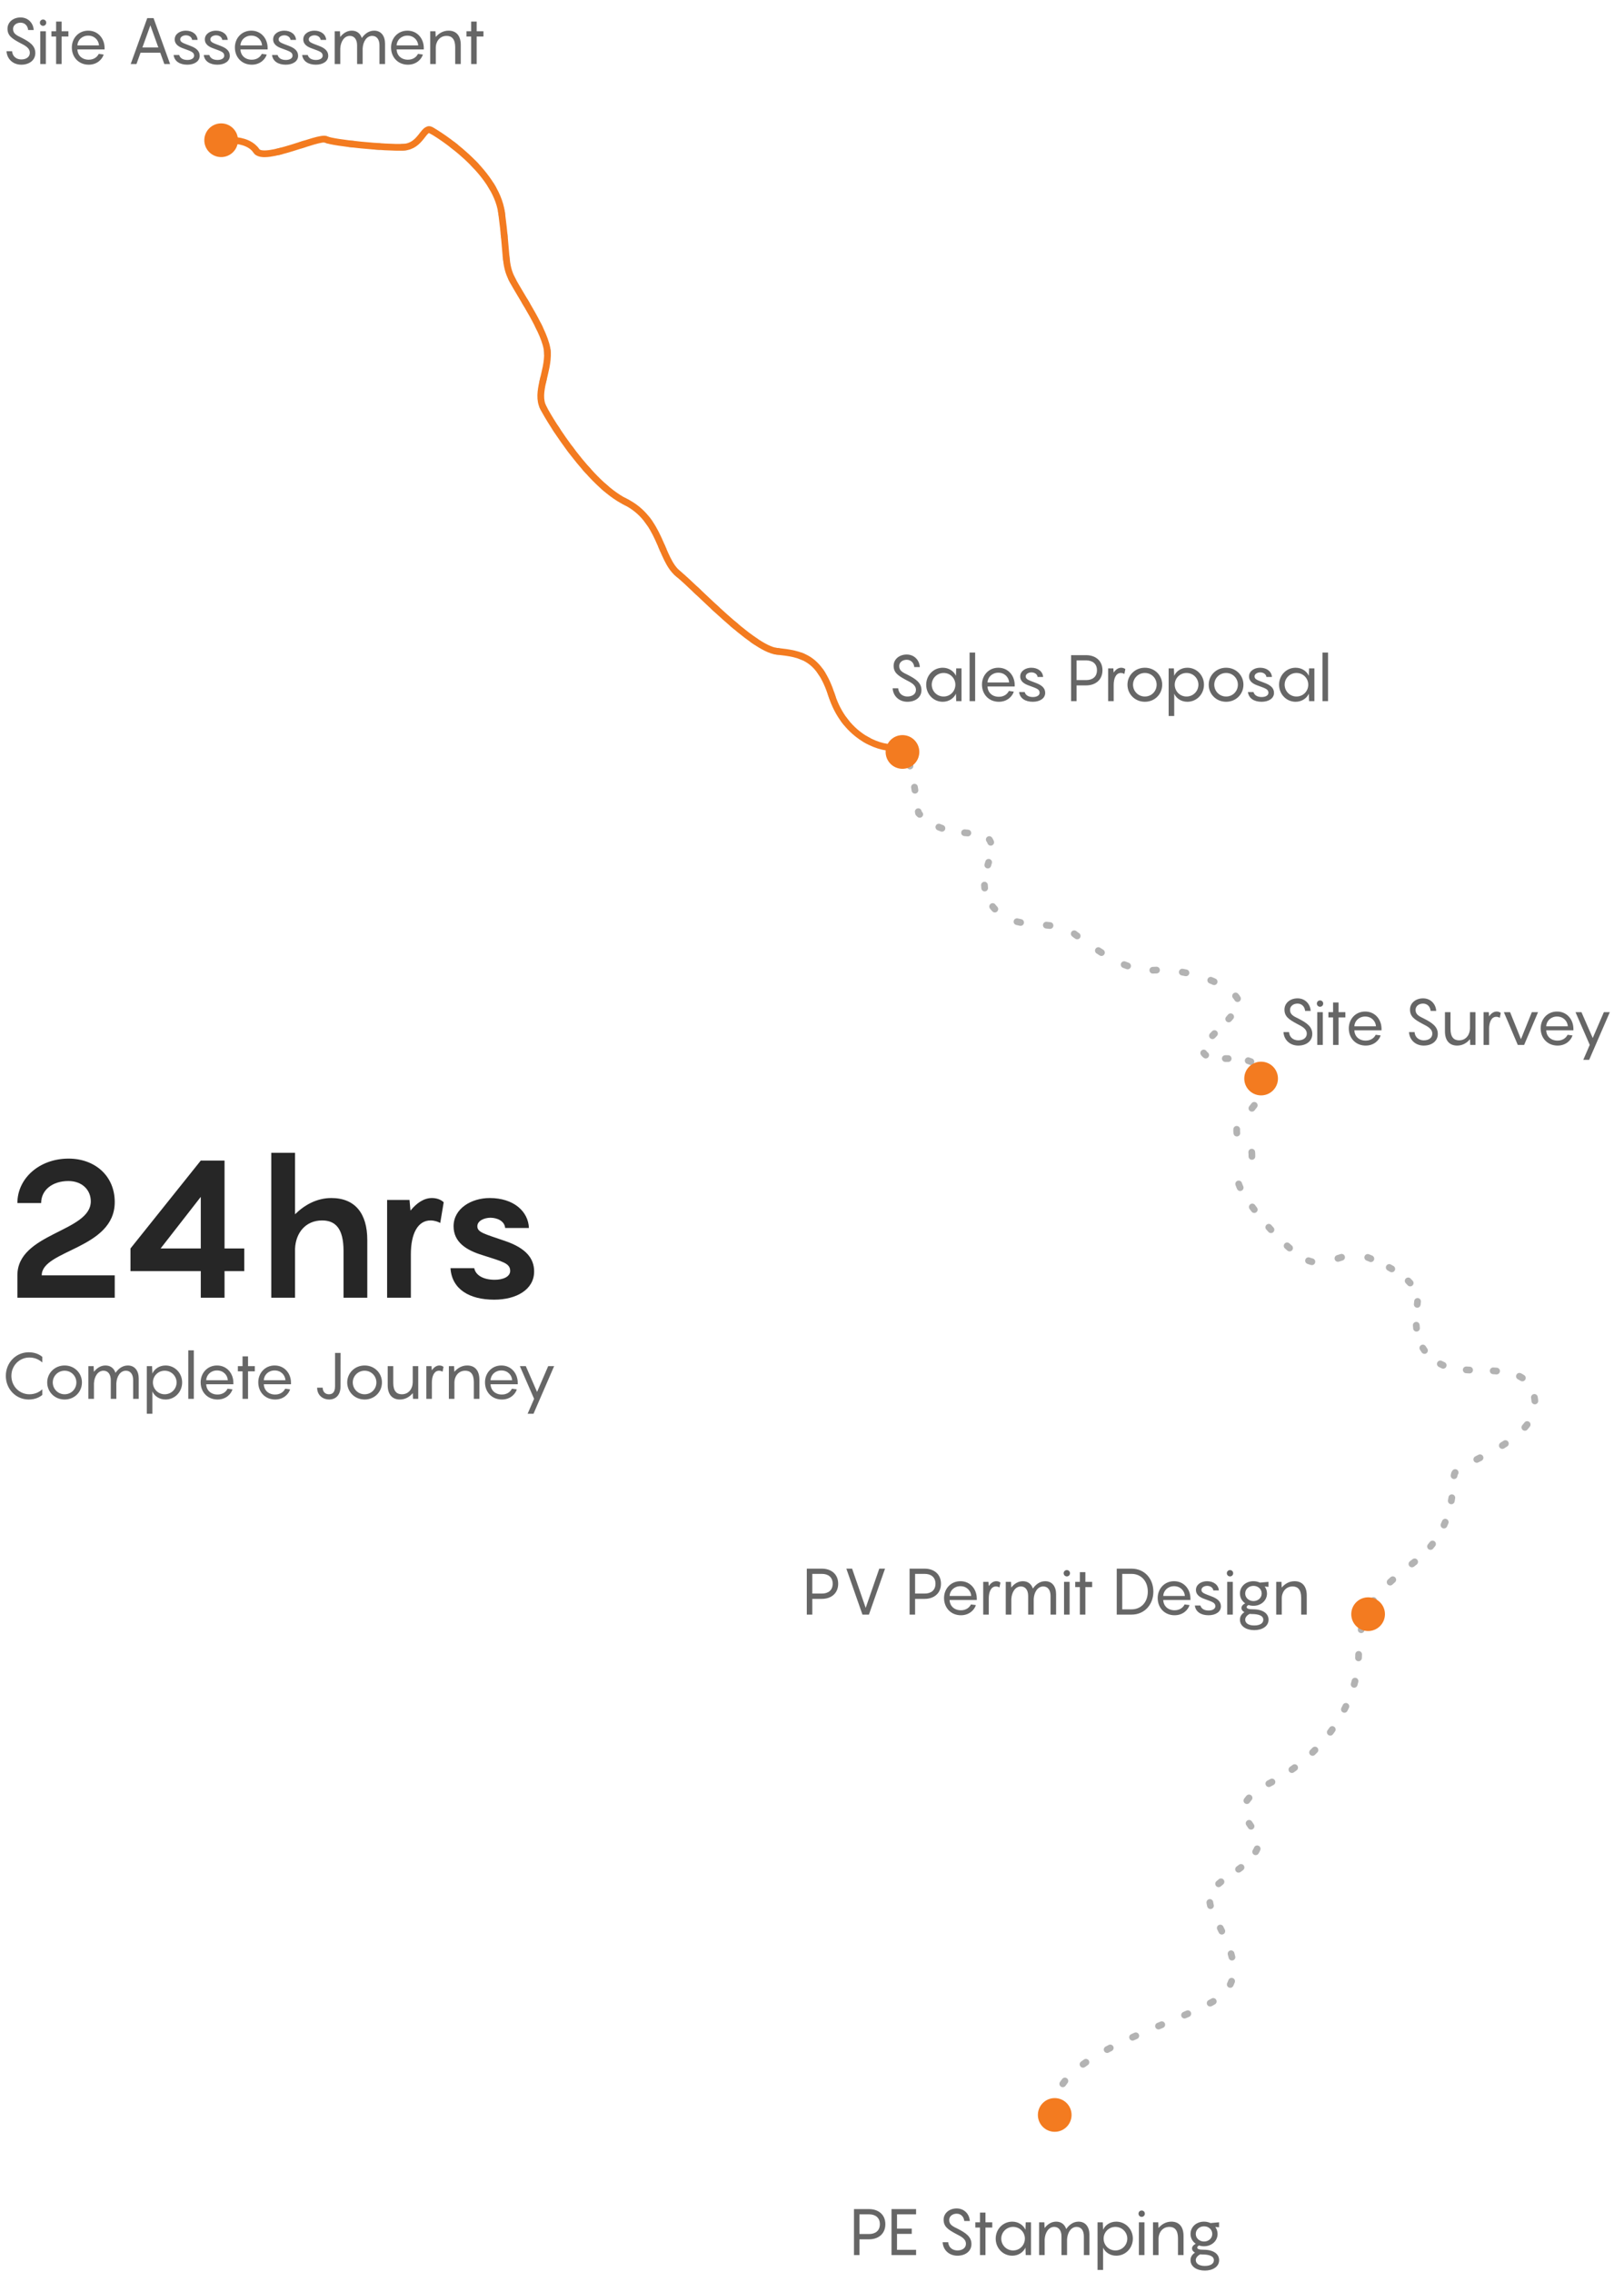 <svg width="482" height="674" viewBox="0 0 482 674" fill="none" xmlns="http://www.w3.org/2000/svg">
<path d="M34.054 356.622C34.054 348.767 28.092 343.722 20.352 343.722C11.695 343.722 5.16 349.57 5.16 356.908H12.211C12.211 353.067 15.536 350.373 20.295 350.373C24.365 350.373 26.945 353.01 26.945 356.392C26.945 365.508 5.16 365.737 5.16 378.35V385H34.054V378.35H12.383C12.383 370.782 34.054 370.553 34.054 356.622ZM72.492 370.381H66.644V344.296H59.593L38.725 370.381V377.088H59.593V385H66.644V377.088H72.492V370.381ZM47.668 370.381L59.593 355.074V370.381H47.668ZM98.347 355.418C93.99 355.418 90.378 357.482 87.569 360.233V342.002H80.517V385H87.569V370.496C87.741 365.794 90.665 362.068 95.595 362.068C99.493 362.068 101.959 364.361 101.959 371.126V385H109.01V367.858C109.01 359.947 105.341 355.418 98.347 355.418ZM128.193 355.418C125.786 355.418 123.664 356.908 121.83 359.144L121.543 355.991H114.893V385H121.944V372.101C121.944 365.966 124.008 362.068 127.792 362.068C128.939 362.068 130.085 362.469 130.659 362.813L131.691 356.679C131.06 356.048 129.856 355.418 128.193 355.418ZM133.704 376.229C134.106 382.477 139.323 385.573 146.661 385.573C153.254 385.573 158.528 382.592 158.528 377.203C158.528 373.477 156.292 370.324 149.871 368.145C143.737 366.024 141.673 365.622 141.673 363.788C141.673 362.125 143.794 361.265 145.572 361.265C147.464 361.265 149.757 362.183 149.929 364.304H156.98C156.808 359.431 152.509 355.418 145.342 355.418C139.839 355.418 134.622 358.571 134.622 363.788C134.622 368.489 138.348 370.897 143.278 372.387C149.126 374.279 151.419 374.738 151.419 377.031C151.419 378.808 149.241 379.668 146.833 379.668C143.393 379.668 141.157 378.292 140.756 376.229H133.704Z" fill="#262626"/>
<path d="M12.557 404.21V402.539C11.77 401.867 10.445 401.176 8.525 401.176C4.704 401.176 1.728 404.286 1.728 408.184C1.728 412.082 4.704 415.192 8.525 415.192C10.445 415.192 11.77 414.501 12.557 413.829V412.158C11.846 412.83 10.579 413.637 8.717 413.637C5.779 413.637 3.379 411.275 3.379 408.184C3.379 405.093 5.779 402.731 8.717 402.731C10.579 402.731 11.827 403.538 12.557 404.21ZM19.174 415.192C22.131 415.192 24.32 412.926 24.32 410.123C24.32 407.358 22.131 405.093 19.174 405.093C16.236 405.093 14.009 407.358 14.009 410.123C14.009 412.926 16.236 415.192 19.174 415.192ZM19.174 413.637C17.197 413.637 15.661 412.043 15.661 410.123C15.661 408.242 17.197 406.648 19.174 406.648C21.171 406.648 22.669 408.242 22.669 410.123C22.669 412.043 21.171 413.637 19.174 413.637ZM37.946 405.093C36.334 405.093 35.124 406.072 34.279 407.282C33.837 405.938 32.82 405.093 31.303 405.093C29.844 405.093 28.692 405.918 27.866 406.974L27.79 405.285H26.234V415H27.886V410.373C28.001 408.338 29.057 406.648 30.727 406.648C32.109 406.648 32.877 407.781 32.877 409.451V415H34.529V410.373C34.644 408.338 35.7 406.648 37.37 406.648C38.772 406.648 39.521 407.781 39.521 409.451V415H41.172V408.952C41.172 406.686 40.02 405.093 37.946 405.093ZM43.578 419.416H45.229V412.792C45.824 414.174 47.303 415.192 49.127 415.192C51.911 415.192 54.061 412.926 54.061 410.123C54.061 407.358 51.911 405.093 49.127 405.093C47.303 405.093 45.824 406.11 45.229 407.493L45.133 405.285H43.578V419.416ZM45.383 410.123C45.383 408.242 46.9 406.648 48.877 406.648C50.874 406.648 52.41 408.242 52.41 410.123C52.41 412.043 50.874 413.637 48.877 413.637C46.9 413.637 45.383 412.043 45.383 410.123ZM57.529 400.6H55.878V415H57.529V400.6ZM69.268 410.238C69.268 407.493 67.387 405.093 64.411 405.093C61.531 405.093 59.553 407.358 59.553 410.085C59.553 413.022 61.627 415.192 64.564 415.192C67.118 415.192 68.615 413.502 68.999 412.178L67.54 411.986C67.118 412.85 66.158 413.714 64.564 413.714C62.567 413.714 61.262 412.427 61.204 410.661H69.268V410.238ZM64.411 406.571C66.311 406.571 67.521 407.954 67.617 409.47H61.204C61.262 407.877 62.587 406.571 64.411 406.571ZM75.632 405.285H73.616V402.405H71.984V405.285H70.602V406.84H71.984V415H73.616V406.84H75.632V405.285ZM86.368 410.238C86.368 407.493 84.487 405.093 81.511 405.093C78.631 405.093 76.653 407.358 76.653 410.085C76.653 413.022 78.727 415.192 81.664 415.192C84.218 415.192 85.715 413.502 86.099 412.178L84.64 411.986C84.218 412.85 83.258 413.714 81.664 413.714C79.667 413.714 78.362 412.427 78.304 410.661H86.368V410.238ZM81.511 406.571C83.411 406.571 84.621 407.954 84.717 409.47H78.304C78.362 407.877 79.687 406.571 81.511 406.571ZM95.775 411.678H94.124C94.124 414.078 95.986 415.192 97.675 415.192C99.538 415.192 101.074 414.002 101.074 411.237L101.093 401.368H99.442V411.237C99.442 413.157 98.597 413.637 97.599 413.637C96.466 413.637 95.775 412.811 95.775 411.678ZM108.218 415.192C111.175 415.192 113.363 412.926 113.363 410.123C113.363 407.358 111.175 405.093 108.218 405.093C105.28 405.093 103.053 407.358 103.053 410.123C103.053 412.926 105.28 415.192 108.218 415.192ZM108.218 413.637C106.24 413.637 104.704 412.043 104.704 410.123C104.704 408.242 106.24 406.648 108.218 406.648C110.215 406.648 111.712 408.242 111.712 410.123C111.712 412.043 110.215 413.637 108.218 413.637ZM122.499 405.285V410.238H122.48C122.48 411.621 121.559 413.637 119.255 413.637C117.757 413.637 116.72 412.715 116.72 410.277V405.285H115.069V410.968C115.069 413.714 116.432 415.192 118.679 415.192C120.368 415.192 121.616 414.347 122.519 413.291L122.576 415H124.131V405.285H122.499ZM130.406 405.093C129.504 405.093 128.755 405.688 128.16 406.514L128.083 405.285H126.528V415H128.179V410.162C128.179 408.338 128.813 406.648 130.31 406.648C130.771 406.648 131.155 406.821 131.347 406.955L131.635 405.515C131.424 405.323 131.002 405.093 130.406 405.093ZM138.675 405.093C137.004 405.093 135.737 405.938 134.854 406.974L134.777 405.285H133.222V415H134.873V410.046C134.873 408.664 135.795 406.648 138.099 406.648C139.596 406.648 140.633 407.57 140.633 410.008V415H142.284V409.317C142.284 406.571 140.921 405.093 138.675 405.093ZM153.662 410.238C153.662 407.493 151.78 405.093 148.804 405.093C145.924 405.093 143.947 407.358 143.947 410.085C143.947 413.022 146.02 415.192 148.958 415.192C151.512 415.192 153.009 413.502 153.393 412.178L151.934 411.986C151.512 412.85 150.552 413.714 148.958 413.714C146.961 413.714 145.656 412.427 145.598 410.661H153.662V410.238ZM148.804 406.571C150.705 406.571 151.915 407.954 152.011 409.47H145.598C145.656 407.877 146.98 406.571 148.804 406.571ZM154.292 405.285L158.516 414.981L156.596 419.416H158.343L164.468 405.285H162.702L159.399 412.946L156.059 405.285H154.292Z" fill="#666666"/>
<path d="M68.599 40.658C68.047 40.686 67.623 41.157 67.652 41.708C67.68 42.26 68.151 42.684 68.702 42.655L68.599 40.658ZM76.099 44.773L75.267 45.328L76.099 44.773ZM127.827 38.587L128.27 37.691L127.827 38.587ZM148.881 63.182L149.872 63.05L148.881 63.182ZM151.984 82.87L152.875 82.416L151.984 82.87ZM161.244 120.921L160.353 121.375L161.244 120.921ZM185.594 148.848L186.038 147.952L185.594 148.848ZM201.277 170.219L201.905 169.441L201.277 170.219ZM230.576 193.219L230.683 192.225L230.576 193.219ZM246.873 206.385L245.922 206.693L246.873 206.385ZM272.624 241.245L271.64 241.423C271.675 241.621 271.771 241.805 271.913 241.948L272.624 241.245ZM293.87 249.484L294.761 249.03L293.87 249.484ZM294.897 269.28L294.135 269.927L294.897 269.28ZM319.259 277.357L318.614 278.122C318.642 278.146 318.672 278.167 318.702 278.188L319.259 277.357ZM367.064 295.894L366.262 296.492L367.064 295.894ZM357.528 312.735L358.239 312.032L357.528 312.735ZM367.887 351.897L366.963 352.281L367.887 351.897ZM388.82 374.163L389.121 373.209L388.82 374.163ZM406.469 373.247L406.855 372.325L406.469 373.247ZM420.69 386.521L419.698 386.397L420.69 386.521ZM427.886 404.829L427.442 405.726L427.886 404.829ZM455.482 415.074L454.491 415.206L455.482 415.074ZM431.653 437.327L430.681 437.092L431.653 437.327ZM419.486 463.645L418.876 462.853L419.486 463.645ZM403.226 491.344L404.226 491.373L403.226 491.344ZM377.068 528.897L376.602 528.012L377.068 528.897ZM372.904 548.962L372.019 548.496L372.904 548.962ZM359.155 564.854L360.135 564.656L359.155 564.854ZM359.627 594.02L359.147 593.142L359.627 594.02ZM312.388 625.729C312.454 626.277 312.953 626.668 313.501 626.601C314.049 626.535 314.44 626.037 314.374 625.489L312.388 625.729ZM69.161 42.648C69.713 42.656 70.167 42.215 70.175 41.663C70.183 41.11 69.743 40.656 69.19 40.648L69.161 42.648ZM76.561 43.717C76.211 43.29 75.581 43.227 75.153 43.576C74.726 43.926 74.663 44.556 75.012 44.983L76.561 43.717ZM75.777 45.881C76.208 46.226 76.837 46.156 77.182 45.724C77.527 45.293 77.457 44.664 77.025 44.319L75.777 45.881ZM82.282 44.065C81.745 44.192 81.412 44.731 81.539 45.268C81.666 45.806 82.205 46.138 82.743 46.011L82.282 44.065ZM83.632 45.791C84.166 45.652 84.488 45.107 84.35 44.572C84.212 44.037 83.666 43.716 83.131 43.854L83.632 45.791ZM89.085 42.072C88.558 42.24 88.268 42.803 88.436 43.329C88.603 43.855 89.166 44.146 89.692 43.978L89.085 42.072ZM90.544 43.707C91.071 43.54 91.362 42.978 91.195 42.451C91.028 41.925 90.466 41.633 89.94 41.8L90.544 43.707ZM96.375 40.274C95.823 40.241 95.35 40.661 95.316 41.212C95.283 41.764 95.703 42.237 96.254 42.271L96.375 40.274ZM96.885 42.49C97.412 42.656 97.974 42.364 98.14 41.837C98.305 41.31 98.013 40.748 97.486 40.583L96.885 42.49ZM103.975 41.671C103.427 41.605 102.929 41.997 102.863 42.545C102.797 43.093 103.189 43.591 103.737 43.657L103.975 41.671ZM104.704 43.77C105.253 43.832 105.748 43.437 105.81 42.888C105.872 42.34 105.477 41.844 104.929 41.782L104.704 43.77ZM111.629 42.405C111.078 42.364 110.599 42.778 110.559 43.329C110.518 43.88 110.932 44.359 111.483 44.4L111.629 42.405ZM112.453 44.468C113.004 44.505 113.481 44.088 113.518 43.537C113.555 42.986 113.138 42.509 112.587 42.472L112.453 44.468ZM119.253 42.695C118.701 42.711 118.266 43.171 118.282 43.723C118.298 44.276 118.758 44.71 119.31 44.694L119.253 42.695ZM120.537 44.603C121.083 44.522 121.46 44.013 121.379 43.467C121.298 42.92 120.79 42.543 120.243 42.624L120.537 44.603ZM127.108 37.472C126.559 37.532 126.163 38.026 126.224 38.575C126.285 39.124 126.779 39.52 127.328 39.46L127.108 37.472ZM127.784 39.699C128.265 39.971 128.875 39.801 129.147 39.32C129.418 38.84 129.249 38.23 128.768 37.958L127.784 39.699ZM134.915 42.15C134.478 41.812 133.85 41.892 133.512 42.329C133.174 42.766 133.255 43.394 133.692 43.732L134.915 42.15ZM134.499 44.367C134.931 44.712 135.56 44.641 135.905 44.21C136.249 43.778 136.179 43.149 135.747 42.804L134.499 44.367ZM141.257 47.77C140.871 47.374 140.238 47.365 139.843 47.751C139.447 48.136 139.438 48.769 139.824 49.165L141.257 47.77ZM140.528 49.904C140.905 50.308 141.538 50.33 141.942 49.953C142.346 49.577 142.368 48.944 141.991 48.54L140.528 49.904ZM146.581 54.445C146.29 53.976 145.673 53.832 145.204 54.123C144.735 54.414 144.591 55.031 144.882 55.5L146.581 54.445ZM145.397 56.364C145.671 56.844 146.282 57.01 146.762 56.736C147.241 56.462 147.408 55.852 147.134 55.372L145.397 56.364ZM149.79 62.503C149.699 61.958 149.184 61.59 148.639 61.681C148.094 61.771 147.726 62.286 147.817 62.831L149.79 62.503ZM147.945 63.733C148.017 64.281 148.519 64.666 149.067 64.594C149.614 64.522 150 64.02 149.928 63.473L147.945 63.733ZM150.602 69.304C150.547 68.754 150.057 68.353 149.508 68.407C148.958 68.462 148.557 68.952 148.611 69.501L150.602 69.304ZM148.691 70.327C148.743 70.877 149.231 71.281 149.781 71.229C150.331 71.177 150.734 70.689 150.682 70.139L148.691 70.327ZM151.192 75.957C151.138 75.408 150.649 75.006 150.099 75.06C149.549 75.114 149.148 75.603 149.202 76.153L151.192 75.957ZM149.291 77.001C149.354 77.549 149.85 77.943 150.399 77.88C150.948 77.817 151.341 77.321 151.278 76.773L149.291 77.001ZM152.699 82.061C152.459 81.564 151.861 81.355 151.363 81.595C150.866 81.835 150.657 82.433 150.897 82.93L152.699 82.061ZM151.336 83.789C151.596 84.276 152.202 84.459 152.689 84.199C153.176 83.938 153.36 83.332 153.099 82.845L151.336 83.789ZM156.644 88.897C156.362 88.422 155.749 88.265 155.274 88.547C154.799 88.829 154.642 89.442 154.924 89.917L156.644 88.897ZM155.435 90.782C155.715 91.258 156.328 91.417 156.804 91.137C157.28 90.857 157.439 90.244 157.159 89.768L155.435 90.782ZM160.603 96.006C160.356 95.512 159.755 95.312 159.261 95.56C158.767 95.807 158.568 96.408 158.815 96.902L160.603 96.006ZM159.252 97.792C159.49 98.29 160.088 98.501 160.586 98.262C161.084 98.023 161.294 97.426 161.055 96.928L159.252 97.792ZM163.426 103.894C163.362 103.345 162.865 102.953 162.316 103.017C161.768 103.081 161.375 103.577 161.439 104.126L163.426 103.894ZM161.491 105.044C161.497 105.596 161.95 106.039 162.502 106.033C163.054 106.027 163.497 105.574 163.491 105.022L161.491 105.044ZM162.301 112.464C162.428 111.927 162.097 111.388 161.559 111.26C161.022 111.132 160.483 111.464 160.355 112.001L162.301 112.464ZM160.115 113.03C159.994 113.569 160.332 114.104 160.871 114.225C161.41 114.347 161.945 114.008 162.067 113.47L160.115 113.03ZM161.952 120.067C161.743 119.556 161.159 119.311 160.648 119.521C160.136 119.73 159.892 120.314 160.101 120.825L161.952 120.067ZM160.577 121.803C160.836 122.29 161.442 122.475 161.929 122.215C162.417 121.956 162.601 121.35 162.342 120.863L160.577 121.803ZM165.679 126.404C165.378 125.941 164.758 125.81 164.295 126.112C163.832 126.413 163.701 127.032 164.003 127.495L165.679 126.404ZM164.522 128.286C164.827 128.747 165.448 128.872 165.908 128.567C166.369 128.262 166.495 127.642 166.19 127.181L164.522 128.286ZM169.934 132.501C169.603 132.059 168.977 131.968 168.534 132.299C168.092 132.63 168.001 133.257 168.332 133.699L169.934 132.501ZM168.902 134.455C169.237 134.894 169.864 134.979 170.304 134.645C170.743 134.31 170.828 133.683 170.494 133.243L168.902 134.455ZM174.596 138.273C174.231 137.859 173.599 137.818 173.184 138.183C172.77 138.547 172.729 139.179 173.094 139.594L174.596 138.273ZM173.725 140.303C174.095 140.714 174.727 140.747 175.137 140.377C175.548 140.007 175.581 139.375 175.211 138.965L173.725 140.303ZM179.765 143.532C179.352 143.165 178.72 143.201 178.353 143.614C177.986 144.027 178.023 144.659 178.435 145.026L179.765 143.532ZM179.157 145.655C179.578 146.013 180.209 145.963 180.567 145.543C180.925 145.123 180.875 144.492 180.455 144.133L179.157 145.655ZM185.645 147.752C185.156 147.495 184.552 147.684 184.295 148.173C184.039 148.662 184.227 149.267 184.716 149.523L185.645 147.752ZM185.632 149.991C186.12 150.25 186.725 150.065 186.984 149.577C187.243 149.089 187.058 148.484 186.57 148.225L185.632 149.991ZM192.873 153.559C192.535 153.122 191.907 153.042 191.47 153.379C191.033 153.717 190.953 154.345 191.29 154.782L192.873 153.559ZM191.925 155.65C192.24 156.104 192.863 156.218 193.317 155.903C193.771 155.589 193.884 154.966 193.57 154.512L191.925 155.65ZM197.3 161.684C197.082 161.177 196.494 160.942 195.986 161.161C195.479 161.379 195.245 161.967 195.463 162.475L197.3 161.684ZM195.91 163.513C196.129 164.02 196.718 164.253 197.225 164.035C197.732 163.816 197.965 163.227 197.746 162.72L195.91 163.513ZM201.532 169.117C201.127 168.741 200.495 168.764 200.118 169.168C199.742 169.573 199.765 170.205 200.169 170.582L201.532 169.117ZM200.988 171.277C201.411 171.632 202.042 171.577 202.397 171.153C202.752 170.73 202.696 170.099 202.273 169.745L200.988 171.277ZM207.17 174.227C206.768 173.848 206.135 173.865 205.756 174.267C205.376 174.668 205.394 175.301 205.795 175.68L207.17 174.227ZM206.48 176.328C206.881 176.708 207.514 176.691 207.893 176.29C208.273 175.889 208.256 175.256 207.855 174.876L206.48 176.328ZM212.637 179.372C212.232 178.997 211.599 179.021 211.224 179.426C210.849 179.832 210.873 180.464 211.278 180.839L212.637 179.372ZM211.97 181.478C212.376 181.852 213.009 181.826 213.383 181.419C213.757 181.013 213.73 180.38 213.324 180.006L211.97 181.478ZM218.208 184.355C217.788 183.997 217.157 184.046 216.798 184.466C216.439 184.886 216.489 185.517 216.909 185.876L218.208 184.355ZM217.631 186.488C218.054 186.844 218.685 186.789 219.04 186.367C219.396 185.944 219.341 185.313 218.919 184.958L217.631 186.488ZM224.036 188.946C223.584 188.629 222.96 188.738 222.643 189.19C222.325 189.642 222.435 190.265 222.887 190.583L224.036 188.946ZM223.68 191.128C224.139 191.436 224.76 191.313 225.068 190.855C225.376 190.396 225.253 189.775 224.795 189.467L223.68 191.128ZM230.306 192.168C229.764 192.065 229.24 192.421 229.137 192.963C229.033 193.506 229.389 194.029 229.932 194.133L230.306 192.168ZM230.939 194.264C231.488 194.325 231.982 193.929 232.043 193.38C232.103 192.831 231.707 192.337 231.158 192.276L230.939 194.264ZM237.892 193.602C237.373 193.414 236.799 193.682 236.611 194.201C236.422 194.72 236.69 195.294 237.209 195.482L237.892 193.602ZM238.023 195.81C238.528 196.035 239.119 195.808 239.344 195.304C239.569 194.8 239.342 194.208 238.838 193.984L238.023 195.81ZM244.271 198.53C243.951 198.08 243.326 197.974 242.876 198.295C242.426 198.615 242.321 199.239 242.641 199.689L244.271 198.53ZM243.138 200.43C243.433 200.897 244.051 201.037 244.518 200.742C244.985 200.447 245.124 199.829 244.829 199.362L243.138 200.43ZM247.671 205.61C247.495 205.086 246.928 204.804 246.404 204.98C245.881 205.156 245.599 205.723 245.775 206.246L247.671 205.61ZM246.099 207.222C246.279 207.744 246.849 208.021 247.371 207.841C247.893 207.661 248.17 207.091 247.989 206.569L246.099 207.222ZM251.289 212.92C250.962 212.476 250.336 212.381 249.891 212.709C249.446 213.037 249.352 213.663 249.679 214.107L251.289 212.92ZM250.363 214.99C250.711 215.418 251.341 215.483 251.769 215.135C252.198 214.787 252.263 214.157 251.915 213.728L250.363 214.99ZM257.271 218.397C256.798 218.113 256.183 218.267 255.899 218.741C255.615 219.214 255.769 219.829 256.243 220.113L257.271 218.397ZM257.221 220.664C257.709 220.923 258.314 220.737 258.572 220.249C258.831 219.761 258.645 219.156 258.157 218.897L257.221 220.664ZM264.839 220.784C264.287 220.781 263.837 221.226 263.834 221.779C263.831 222.331 264.276 222.781 264.828 222.784L264.839 220.784ZM265.738 222.776C266.289 222.825 266.774 222.419 266.823 221.869C266.872 221.319 266.466 220.833 265.916 220.784L265.738 222.776ZM270.757 226.05C270.579 225.527 270.011 225.248 269.489 225.426C268.966 225.604 268.686 226.172 268.864 226.694L270.757 226.05ZM269.128 227.529C269.285 228.059 269.841 228.361 270.371 228.205C270.9 228.049 271.203 227.492 271.047 226.963L269.128 227.529ZM272.399 233.374C272.311 232.829 271.798 232.459 271.253 232.547C270.707 232.635 270.337 233.148 270.425 233.694L272.399 233.374ZM270.568 234.595C270.653 235.141 271.164 235.514 271.71 235.429C272.256 235.344 272.629 234.833 272.544 234.287L270.568 234.595ZM273.529 240.624C273.434 240.08 272.917 239.715 272.373 239.81C271.828 239.905 271.464 240.423 271.559 240.967L273.529 240.624ZM272.282 242.313C272.68 242.697 273.313 242.686 273.696 242.288C274.08 241.891 274.069 241.258 273.671 240.874L272.282 242.313ZM279.039 244.451C278.53 244.237 277.943 244.476 277.729 244.985C277.515 245.494 277.754 246.08 278.263 246.294L279.039 244.451ZM279.226 246.67C279.746 246.857 280.319 246.587 280.506 246.067C280.692 245.547 280.422 244.974 279.903 244.788L279.226 246.67ZM286.363 246.049C285.813 246.001 285.328 246.409 285.28 246.959C285.233 247.509 285.64 247.994 286.19 248.041L286.363 246.049ZM287.176 248.122C287.727 248.165 288.208 247.753 288.251 247.203C288.294 246.652 287.882 246.171 287.332 246.128L287.176 248.122ZM294.428 248.481C294.106 248.033 293.481 247.93 293.033 248.252C292.584 248.574 292.482 249.199 292.804 249.648L294.428 248.481ZM293.107 250.229C293.3 250.747 293.875 251.01 294.393 250.818C294.911 250.625 295.174 250.05 294.982 249.532L293.107 250.229ZM294.382 256.092C294.539 255.562 294.237 255.006 293.708 254.848C293.178 254.691 292.622 254.993 292.465 255.523L294.382 256.092ZM292.218 256.356C292.063 256.886 292.367 257.442 292.897 257.597C293.427 257.752 293.982 257.448 294.137 256.918L292.218 256.356ZM293.184 262.557C293.166 262.005 292.703 261.573 292.151 261.591C291.599 261.61 291.167 262.073 291.185 262.625L293.184 262.557ZM291.255 263.569C291.318 264.117 291.814 264.511 292.362 264.448C292.911 264.385 293.305 263.889 293.242 263.341L291.255 263.569ZM295.399 268.317C295.055 267.885 294.426 267.814 293.994 268.159C293.562 268.503 293.492 269.132 293.836 269.564L295.399 268.317ZM294.531 270.373C294.906 270.778 295.538 270.803 295.944 270.428C296.349 270.053 296.373 269.42 295.998 269.015L294.531 270.373ZM302.084 272.463C301.548 272.329 301.005 272.655 300.871 273.191C300.737 273.727 301.063 274.269 301.599 274.403L302.084 272.463ZM302.723 274.651C303.265 274.757 303.79 274.402 303.895 273.86C304 273.318 303.646 272.793 303.103 272.688L302.723 274.651ZM310.643 273.464C310.093 273.413 309.606 273.818 309.555 274.367C309.504 274.917 309.909 275.404 310.459 275.455L310.643 273.464ZM311.526 275.566C312.075 275.63 312.572 275.238 312.636 274.689C312.7 274.141 312.308 273.644 311.759 273.58L311.526 275.566ZM319.428 276.214C318.986 275.883 318.359 275.973 318.028 276.415C317.696 276.856 317.786 277.483 318.228 277.815L319.428 276.214ZM319.148 278.489C319.604 278.799 320.226 278.681 320.537 278.224C320.847 277.767 320.729 277.145 320.272 276.835L319.148 278.489ZM326.544 281.174C326.084 280.87 325.463 280.996 325.159 281.457C324.854 281.917 324.98 282.538 325.441 282.842L326.544 281.174ZM326.368 283.446C326.833 283.744 327.452 283.609 327.749 283.144C328.047 282.679 327.912 282.06 327.447 281.762L326.368 283.446ZM334.017 285.251C333.504 285.046 332.922 285.296 332.717 285.809C332.512 286.322 332.762 286.904 333.275 287.109L334.017 285.251ZM334.334 287.507C334.854 287.691 335.426 287.419 335.61 286.898C335.794 286.377 335.521 285.806 335 285.622L334.334 287.507ZM342.133 286.838C341.581 286.85 341.144 287.308 341.156 287.86C341.169 288.412 341.626 288.85 342.179 288.837L342.133 286.838ZM343.283 288.793C343.835 288.775 344.268 288.313 344.25 287.761C344.231 287.209 343.769 286.776 343.217 286.794L343.283 288.793ZM351.083 287.413C350.539 287.316 350.02 287.678 349.923 288.222C349.826 288.765 350.188 289.285 350.731 289.382L351.083 287.413ZM351.786 289.584C352.327 289.695 352.856 289.346 352.966 288.805C353.077 288.264 352.728 287.735 352.187 287.625L351.786 289.584ZM359.724 289.884C359.213 289.676 358.629 289.922 358.421 290.434C358.213 290.945 358.458 291.529 358.97 291.737L359.724 289.884ZM359.951 292.154C360.455 292.378 361.046 292.151 361.271 291.647C361.495 291.142 361.268 290.551 360.763 290.327L359.951 292.154ZM367.474 294.811C367.112 294.394 366.481 294.35 366.063 294.711C365.646 295.073 365.601 295.705 365.963 296.122L367.474 294.811ZM366.395 296.708C366.64 297.203 367.24 297.406 367.735 297.161C368.23 296.916 368.433 296.316 368.188 295.821L366.395 296.708ZM366.013 302.284C366.37 301.863 366.318 301.232 365.897 300.875C365.476 300.518 364.845 300.57 364.487 300.991L366.013 302.284ZM363.936 301.621C363.567 302.032 363.6 302.664 364.011 303.034C364.422 303.403 365.054 303.369 365.423 302.959L363.936 301.621ZM361.173 307.33C361.557 306.933 361.548 306.3 361.151 305.916C360.755 305.532 360.121 305.541 359.737 305.938L361.173 307.33ZM359.128 306.576C358.749 306.979 358.769 307.612 359.172 307.99C359.575 308.368 360.207 308.348 360.586 307.945L359.128 306.576ZM358.138 311.903C357.869 311.421 357.26 311.248 356.778 311.518C356.296 311.787 356.123 312.397 356.393 312.879L358.138 311.903ZM357.263 313.821C357.709 314.147 358.334 314.049 358.66 313.603C358.985 313.157 358.888 312.532 358.442 312.206L357.263 313.821ZM363.684 313.042C363.132 313.034 362.677 313.475 362.669 314.027C362.661 314.579 363.102 315.034 363.654 315.042L363.684 313.042ZM364.51 315.053C365.063 315.061 365.517 314.62 365.524 314.067C365.532 313.515 365.09 313.061 364.538 313.054L364.51 315.053ZM370.752 313.715C370.223 313.555 369.665 313.854 369.505 314.382C369.345 314.911 369.644 315.469 370.172 315.629L370.752 313.715ZM370.878 315.882C371.386 316.098 371.973 315.861 372.189 315.352C372.404 314.844 372.167 314.257 371.659 314.041L370.878 315.882ZM375.523 319.489C375.468 318.94 374.978 318.539 374.429 318.594C373.879 318.649 373.478 319.139 373.533 319.689L375.523 319.489ZM373.58 320.604C373.588 321.156 374.043 321.597 374.595 321.589C375.147 321.581 375.588 321.127 375.58 320.575L373.58 320.604ZM373.066 328.506C373.393 328.061 373.297 327.435 372.852 327.108C372.407 326.781 371.781 326.877 371.454 327.322L373.066 328.506ZM370.802 328.147C370.446 328.57 370.5 329.201 370.922 329.557C371.344 329.912 371.975 329.858 372.331 329.436L370.802 328.147ZM368.049 335.13C368.102 334.58 367.699 334.092 367.149 334.038C366.6 333.985 366.111 334.388 366.058 334.937L368.049 335.13ZM366.102 336.287C366.177 336.834 366.682 337.216 367.229 337.14C367.776 337.065 368.158 336.56 368.083 336.013L366.102 336.287ZM372.508 341.709C372.452 341.16 371.96 340.76 371.411 340.817C370.861 340.874 370.462 341.366 370.519 341.915L372.508 341.709ZM370.561 343.023C370.536 343.575 370.962 344.043 371.514 344.068C372.066 344.093 372.533 343.666 372.559 343.115L370.561 343.023ZM368.588 350.923C368.414 350.398 367.849 350.114 367.324 350.288C366.8 350.462 366.516 351.027 366.69 351.552L368.588 350.923ZM367.173 352.756C367.406 353.257 368.001 353.474 368.502 353.242C369.003 353.009 369.22 352.414 368.987 351.913L367.173 352.756ZM372.488 357.484C372.162 357.038 371.536 356.942 371.091 357.269C370.645 357.596 370.549 358.222 370.876 358.667L372.488 357.484ZM371.463 359.455C371.796 359.896 372.423 359.984 372.864 359.651C373.305 359.318 373.392 358.691 373.059 358.25L371.463 359.455ZM377.318 363.429C376.951 363.017 376.319 362.98 375.907 363.347C375.494 363.715 375.458 364.347 375.825 364.759L377.318 363.429ZM376.482 365.488C376.854 365.896 377.487 365.926 377.895 365.553C378.303 365.181 378.332 364.549 377.96 364.141L376.482 365.488ZM382.686 368.868C382.275 368.499 381.643 368.534 381.274 368.945C380.905 369.356 380.94 369.988 381.351 370.357L382.686 368.868ZM382.095 371.011C382.513 371.371 383.145 371.324 383.505 370.905C383.865 370.486 383.818 369.855 383.399 369.495L382.095 371.011ZM388.731 373.071C388.217 372.871 387.637 373.125 387.436 373.64C387.236 374.155 387.491 374.734 388.005 374.935L388.731 373.071ZM389.122 375.287C389.658 375.421 390.201 375.096 390.335 374.56C390.469 374.024 390.144 373.481 389.608 373.347L389.122 375.287ZM396.788 372.382C396.263 372.552 395.976 373.117 396.147 373.642C396.318 374.167 396.882 374.454 397.407 374.283L396.788 372.382ZM398.461 373.953C398.991 373.797 399.293 373.24 399.136 372.711C398.979 372.181 398.423 371.879 397.894 372.035L398.461 373.953ZM406.286 372.101C405.768 371.909 405.193 372.174 405.002 372.693C404.81 373.211 405.075 373.786 405.593 373.977L406.286 372.101ZM406.476 374.336C406.985 374.551 407.572 374.314 407.788 373.805C408.003 373.297 407.766 372.71 407.257 372.494L406.476 374.336ZM412.803 375.142C412.319 374.876 411.711 375.054 411.446 375.538C411.18 376.022 411.358 376.63 411.842 376.896L412.803 375.142ZM412.576 377.308C413.055 377.584 413.666 377.42 413.942 376.941C414.218 376.463 414.053 375.851 413.575 375.576L412.576 377.308ZM418.647 379.291C418.255 378.903 417.622 378.906 417.233 379.299C416.845 379.691 416.848 380.324 417.24 380.713L418.647 379.291ZM417.791 381.293C418.159 381.705 418.791 381.742 419.203 381.375C419.616 381.008 419.653 380.376 419.285 379.963L417.791 381.293ZM421.728 386.147C421.76 385.596 421.339 385.123 420.787 385.091C420.236 385.06 419.763 385.481 419.731 386.032L421.728 386.147ZM419.643 386.84C419.577 387.389 419.968 387.887 420.516 387.953C421.064 388.02 421.562 387.629 421.629 387.081L419.643 386.84ZM421.34 393.098C421.306 392.547 420.831 392.128 420.28 392.162C419.728 392.196 419.309 392.671 419.344 393.222L421.34 393.098ZM419.422 394.15C419.48 394.7 419.973 395.097 420.522 395.039C421.071 394.98 421.469 394.487 421.41 393.938L419.422 394.15ZM423.148 399.394C422.86 398.922 422.245 398.773 421.773 399.061C421.302 399.349 421.153 399.964 421.44 400.435L423.148 399.394ZM421.972 401.237C422.294 401.685 422.919 401.788 423.368 401.465C423.816 401.143 423.918 400.518 423.596 400.07L421.972 401.237ZM427.952 403.741C427.464 403.483 426.859 403.671 426.602 404.159C426.344 404.648 426.532 405.253 427.02 405.51L427.952 403.741ZM427.938 405.956C428.444 406.177 429.033 405.945 429.254 405.439C429.475 404.933 429.243 404.343 428.737 404.123L427.938 405.956ZM435.24 405.398C434.689 405.363 434.213 405.781 434.178 406.332C434.142 406.883 434.561 407.359 435.112 407.394L435.24 405.398ZM436.129 407.45C436.68 407.476 437.148 407.05 437.174 406.498C437.2 405.946 436.774 405.478 436.222 405.452L436.129 407.45ZM443.233 405.684C442.682 405.653 442.21 406.075 442.179 406.627C442.149 407.178 442.571 407.65 443.122 407.681L443.233 405.684ZM444.101 407.745C444.651 407.787 445.132 407.375 445.174 406.824C445.216 406.273 444.804 405.793 444.253 405.751L444.101 407.745ZM451.412 407.409C450.919 407.161 450.318 407.361 450.07 407.854C449.822 408.348 450.021 408.949 450.515 409.196L451.412 407.409ZM451.288 409.638C451.752 409.939 452.371 409.807 452.671 409.343C452.972 408.88 452.84 408.261 452.376 407.96L451.288 409.638ZM456.39 414.397C456.296 413.853 455.778 413.488 455.234 413.583C454.69 413.677 454.325 414.194 454.42 414.739L456.39 414.397ZM454.542 415.692C454.584 416.243 455.065 416.655 455.615 416.613C456.166 416.571 456.578 416.091 456.536 415.54L454.542 415.692ZM454.055 423.225C454.389 422.785 454.302 422.158 453.862 421.824C453.422 421.49 452.795 421.577 452.461 422.017L454.055 423.225ZM451.823 422.801C451.46 423.217 451.504 423.849 451.92 424.212C452.337 424.574 452.969 424.53 453.331 424.114L451.823 422.801ZM447.339 429.102C447.802 428.801 447.933 428.182 447.632 427.719C447.331 427.255 446.712 427.124 446.249 427.425L447.339 429.102ZM445.358 427.99C444.888 428.281 444.743 428.897 445.034 429.367C445.324 429.836 445.941 429.982 446.41 429.691L445.358 427.99ZM439.723 433.363C440.215 433.113 440.412 432.512 440.162 432.019C439.912 431.527 439.31 431.33 438.818 431.58L439.723 433.363ZM437.857 432.066C437.364 432.315 437.166 432.916 437.415 433.409C437.664 433.902 438.265 434.1 438.758 433.851L437.857 432.066ZM432.692 437.455C433.023 437.013 432.932 436.386 432.489 436.056C432.047 435.725 431.42 435.816 431.09 436.259L432.692 437.455ZM430.576 437.625C430.489 438.17 430.86 438.683 431.405 438.771C431.95 438.859 432.463 438.488 432.551 437.943L430.576 437.625ZM431.884 444.478C431.966 443.932 431.589 443.423 431.043 443.341C430.496 443.26 429.987 443.637 429.906 444.183L431.884 444.478ZM429.759 445.087C429.664 445.631 430.028 446.149 430.572 446.244C431.116 446.34 431.634 445.976 431.729 445.432L429.759 445.087ZM429.869 451.956C430.079 451.445 429.835 450.861 429.324 450.651C428.814 450.44 428.229 450.684 428.019 451.195L429.869 451.956ZM427.661 452.026C427.433 452.53 427.657 453.122 428.16 453.349C428.664 453.577 429.256 453.353 429.483 452.85L427.661 452.026ZM425.96 458.67C426.3 458.235 426.223 457.606 425.787 457.266C425.352 456.927 424.724 457.004 424.384 457.439L425.96 458.67ZM423.812 458.148C423.458 458.572 423.515 459.203 423.938 459.557C424.362 459.911 424.993 459.854 425.347 459.43L423.812 458.148ZM420.482 464.137C420.915 463.794 420.988 463.165 420.646 462.732C420.303 462.299 419.674 462.226 419.241 462.568L420.482 464.137ZM418.451 463.181C418.014 463.519 417.934 464.147 418.272 464.584C418.611 465.021 419.239 465.101 419.675 464.763L418.451 463.181ZM414.036 469.399C414.448 469.031 414.483 468.399 414.116 467.987C413.748 467.575 413.115 467.539 412.704 467.907L414.036 469.399ZM411.91 468.628C411.505 469.003 411.48 469.636 411.855 470.041C412.23 470.447 412.862 470.471 413.268 470.097L411.91 468.628ZM408.472 475.399C408.791 474.948 408.684 474.324 408.233 474.005C407.782 473.686 407.158 473.793 406.839 474.244L408.472 475.399ZM406.225 475.154C405.927 475.619 406.062 476.238 406.527 476.536C406.991 476.834 407.61 476.7 407.908 476.235L406.225 475.154ZM405.191 482.689C405.319 482.152 404.988 481.612 404.451 481.484C403.913 481.355 403.374 481.687 403.245 482.224L405.191 482.689ZM403.012 483.29C402.905 483.831 403.256 484.358 403.798 484.466C404.34 484.574 404.866 484.222 404.974 483.68L403.012 483.29ZM404.243 490.847C404.262 490.295 403.83 489.832 403.279 489.812C402.727 489.793 402.263 490.225 402.244 490.777L404.243 490.847ZM402.209 491.795C402.184 492.347 402.611 492.814 403.163 492.839C403.714 492.864 404.182 492.437 404.207 491.885L402.209 491.795ZM403.138 498.979C403.274 498.443 402.949 497.9 402.414 497.764C401.878 497.629 401.335 497.953 401.199 498.489L403.138 498.979ZM400.949 499.426C400.8 499.958 401.11 500.51 401.642 500.659C402.174 500.808 402.726 500.498 402.875 499.966L400.949 499.426ZM400.358 506.651C400.595 506.153 400.382 505.556 399.883 505.319C399.384 505.082 398.788 505.295 398.551 505.794L400.358 506.651ZM398.123 506.669C397.875 507.162 398.074 507.763 398.568 508.011C399.061 508.26 399.662 508.061 399.91 507.567L398.123 506.669ZM396.228 513.67C396.548 513.22 396.442 512.595 395.992 512.275C395.542 511.955 394.918 512.061 394.598 512.511L396.228 513.67ZM394.023 513.301C393.694 513.745 393.786 514.371 394.229 514.7C394.673 515.03 395.299 514.937 395.628 514.494L394.023 513.301ZM390.988 519.888C391.376 519.496 391.373 518.863 390.981 518.474C390.589 518.086 389.955 518.089 389.567 518.481L390.988 519.888ZM388.87 519.17C388.474 519.555 388.465 520.188 388.849 520.584C389.234 520.981 389.867 520.99 390.263 520.605L388.87 519.17ZM384.841 525.202C385.285 524.873 385.379 524.247 385.05 523.803C384.722 523.359 384.096 523.266 383.652 523.594L384.841 525.202ZM382.859 524.169C382.409 524.489 382.304 525.113 382.625 525.563C382.945 526.013 383.569 526.119 384.019 525.798L382.859 524.169ZM377.984 529.542C378.471 529.28 378.653 528.674 378.392 528.188C378.13 527.701 377.524 527.519 377.037 527.78L377.984 529.542ZM376.116 528.271C375.63 528.534 375.449 529.14 375.712 529.626C375.975 530.112 376.581 530.293 377.067 530.03L376.116 528.271ZM371.461 534.046C371.829 533.633 371.792 533.001 371.38 532.634C370.968 532.266 370.336 532.303 369.968 532.715L371.461 534.046ZM369.25 533.627C368.938 534.082 369.054 534.705 369.51 535.017C369.966 535.329 370.588 535.213 370.9 534.757L369.25 533.627ZM371.565 540.375C371.261 539.913 370.641 539.785 370.18 540.088C369.718 540.392 369.59 541.012 369.893 541.473L371.565 540.375ZM370.484 542.351C370.795 542.807 371.417 542.925 371.874 542.614C372.33 542.303 372.448 541.681 372.137 541.225L370.484 542.351ZM374.053 548.864C374.262 548.353 374.018 547.769 373.507 547.56C372.996 547.35 372.412 547.594 372.203 548.105L374.053 548.864ZM371.818 548.86C371.54 549.338 371.702 549.95 372.18 550.227C372.657 550.505 373.269 550.343 373.547 549.865L371.818 548.86ZM368.943 554.798C369.38 554.46 369.461 553.832 369.124 553.395C368.787 552.958 368.159 552.877 367.721 553.214L368.943 554.798ZM367.009 553.749C366.564 554.075 366.468 554.701 366.794 555.147C367.121 555.592 367.746 555.688 368.192 555.362L367.009 553.749ZM363.01 559.05C363.441 558.705 363.511 558.075 363.166 557.644C362.821 557.213 362.192 557.143 361.761 557.488L363.01 559.05ZM361.02 558.109C360.607 558.475 360.568 559.107 360.934 559.521C361.3 559.935 361.932 559.973 362.346 559.607L361.02 558.109ZM360.072 564.274C360.003 563.726 359.503 563.338 358.955 563.406C358.407 563.475 358.019 563.975 358.088 564.523L360.072 564.274ZM358.306 565.609C358.447 566.143 358.995 566.461 359.529 566.319C360.063 566.177 360.38 565.63 360.239 565.096L358.306 565.609ZM363.075 571.543C362.83 571.048 362.23 570.845 361.735 571.089C361.24 571.334 361.037 571.934 361.282 572.429L363.075 571.543ZM361.735 573.353C361.977 573.85 362.576 574.056 363.072 573.815C363.569 573.573 363.775 572.975 363.534 572.478L361.735 573.353ZM366.338 579.339C366.183 578.809 365.628 578.505 365.097 578.659C364.567 578.814 364.263 579.369 364.418 579.9L366.338 579.339ZM364.673 580.855C364.803 581.392 365.344 581.722 365.88 581.592C366.417 581.462 366.747 580.922 366.617 580.385L364.673 580.855ZM366.481 588.1C366.667 587.58 366.396 587.007 365.876 586.821C365.356 586.635 364.784 586.905 364.598 587.425L366.481 588.1ZM364.239 588.276C363.996 588.772 364.201 589.371 364.697 589.613C365.194 589.856 365.793 589.651 366.035 589.154L364.239 588.276ZM360.592 594.623C361.07 594.346 361.232 593.734 360.954 593.256C360.676 592.779 360.064 592.617 359.587 592.894L360.592 594.623ZM358.705 593.38C358.218 593.64 358.033 594.246 358.293 594.733C358.552 595.22 359.158 595.405 359.645 595.146L358.705 593.38ZM352.941 598.317C353.448 598.096 353.679 597.507 353.458 597C353.238 596.494 352.648 596.263 352.142 596.483L352.941 598.317ZM351.179 596.901C350.672 597.119 350.438 597.707 350.656 598.214C350.875 598.722 351.463 598.956 351.97 598.737L351.179 596.901ZM345.198 601.587C345.708 601.374 345.948 600.789 345.736 600.279C345.523 599.769 344.937 599.529 344.427 599.742L345.198 601.587ZM343.458 600.147C342.949 600.36 342.709 600.946 342.922 601.456C343.136 601.965 343.721 602.205 344.231 601.992L343.458 600.147ZM337.505 604.875C338.01 604.651 338.237 604.061 338.013 603.556C337.789 603.051 337.198 602.823 336.694 603.047L337.505 604.875ZM335.732 603.477C335.228 603.704 335.004 604.296 335.23 604.799C335.457 605.303 336.049 605.527 336.553 605.301L335.732 603.477ZM329.982 608.45C330.473 608.196 330.665 607.593 330.411 607.102C330.158 606.612 329.555 606.419 329.064 606.673L329.982 608.45ZM328.129 607.162C327.641 607.421 327.456 608.027 327.715 608.515C327.974 609.002 328.579 609.188 329.067 608.929L328.129 607.162ZM322.864 612.634C323.319 612.321 323.435 611.699 323.122 611.243C322.81 610.788 322.187 610.673 321.732 610.985L322.864 612.634ZM320.854 611.603C320.407 611.927 320.306 612.552 320.63 612.999C320.953 613.447 321.578 613.548 322.026 613.224L320.854 611.603ZM316.84 617.987C317.183 617.554 317.11 616.925 316.677 616.582C316.244 616.24 315.615 616.313 315.272 616.746L316.84 617.987ZM314.61 617.638C314.295 618.092 314.408 618.715 314.862 619.03C315.316 619.345 315.939 619.232 316.253 618.778L314.61 617.638ZM314.329 625.015C314.292 624.463 313.816 624.046 313.265 624.083C312.714 624.12 312.297 624.596 312.334 625.147L314.329 625.015ZM68.702 42.655C68.836 42.648 68.99 42.645 69.161 42.648L69.19 40.648C68.979 40.645 68.781 40.648 68.599 40.658L68.702 42.655ZM75.012 44.983C75.102 45.093 75.187 45.208 75.267 45.328L76.931 44.218C76.814 44.043 76.691 43.876 76.561 43.717L75.012 44.983ZM75.267 45.328C75.41 45.542 75.582 45.726 75.777 45.881L77.025 44.319C76.983 44.285 76.953 44.251 76.931 44.218L75.267 45.328ZM82.743 46.011C83.036 45.942 83.332 45.868 83.632 45.791L83.131 43.854C82.844 43.928 82.56 43.999 82.282 44.065L82.743 46.011ZM89.692 43.978C89.98 43.886 90.264 43.796 90.544 43.707L89.94 41.8C89.658 41.89 89.373 41.981 89.085 42.072L89.692 43.978ZM96.254 42.271C96.302 42.273 96.329 42.278 96.34 42.28C96.344 42.281 96.343 42.281 96.336 42.279C96.329 42.277 96.316 42.272 96.298 42.263L97.185 40.471C96.91 40.334 96.618 40.289 96.375 40.274L96.254 42.271ZM96.298 42.263C96.475 42.351 96.679 42.425 96.885 42.49L97.486 40.583C97.327 40.532 97.232 40.494 97.185 40.471L96.298 42.263ZM103.737 43.657C104.054 43.695 104.377 43.733 104.704 43.77L104.929 41.782C104.606 41.746 104.288 41.709 103.975 41.671L103.737 43.657ZM111.483 44.4C111.809 44.423 112.133 44.446 112.453 44.468L112.587 42.472C112.271 42.451 111.951 42.428 111.629 42.405L111.483 44.4ZM119.31 44.694C119.486 44.689 119.654 44.682 119.815 44.674L119.711 42.677C119.568 42.684 119.415 42.69 119.253 42.695L119.31 44.694ZM119.815 44.674C120.063 44.661 120.303 44.637 120.537 44.603L120.243 42.624C120.074 42.649 119.896 42.667 119.711 42.677L119.815 44.674ZM127.328 39.46C127.323 39.46 127.32 39.459 127.323 39.46C127.327 39.461 127.347 39.465 127.383 39.483L128.27 37.691C127.906 37.511 127.514 37.427 127.108 37.472L127.328 39.46ZM127.383 39.483C127.471 39.527 127.605 39.598 127.784 39.699L128.768 37.958C128.572 37.847 128.403 37.757 128.27 37.691L127.383 39.483ZM133.692 43.732C133.957 43.938 134.227 44.149 134.499 44.367L135.747 42.804C135.466 42.58 135.189 42.362 134.915 42.15L133.692 43.732ZM139.824 49.165C140.06 49.408 140.296 49.654 140.528 49.904L141.991 48.54C141.748 48.279 141.503 48.023 141.257 47.77L139.824 49.165ZM144.882 55.5C145.06 55.786 145.232 56.074 145.397 56.364L147.134 55.372C146.956 55.06 146.771 54.751 146.581 54.445L144.882 55.5ZM147.817 62.831C147.844 62.992 147.868 63.153 147.89 63.314L149.872 63.05C149.848 62.867 149.82 62.684 149.79 62.503L147.817 62.831ZM147.89 63.314C147.908 63.455 147.927 63.595 147.945 63.733L149.928 63.473C149.91 63.333 149.891 63.192 149.872 63.05L147.89 63.314ZM148.611 69.501C148.639 69.784 148.666 70.059 148.691 70.327L150.682 70.139C150.657 69.868 150.63 69.59 150.602 69.304L148.611 69.501ZM149.202 76.153C149.23 76.445 149.26 76.727 149.291 77.001L151.278 76.773C151.248 76.512 151.22 76.241 151.192 75.957L149.202 76.153ZM150.897 82.93C150.96 83.06 151.025 83.192 151.093 83.324L152.875 82.416C152.814 82.296 152.755 82.178 152.699 82.061L150.897 82.93ZM151.093 83.324C151.169 83.474 151.25 83.629 151.336 83.789L153.099 82.845C153.019 82.695 152.944 82.552 152.875 82.416L151.093 83.324ZM154.924 89.917C155.093 90.202 155.264 90.491 155.435 90.782L157.159 89.768C156.986 89.474 156.815 89.183 156.644 88.897L154.924 89.917ZM158.815 96.902C158.965 97.201 159.111 97.498 159.252 97.792L161.055 96.928C160.909 96.622 160.758 96.314 160.603 96.006L158.815 96.902ZM161.439 104.126C161.457 104.277 161.469 104.423 161.477 104.562L163.474 104.459C163.464 104.273 163.448 104.085 163.426 103.894L161.439 104.126ZM161.477 104.562C161.485 104.722 161.49 104.883 161.491 105.044L163.491 105.022C163.489 104.835 163.484 104.647 163.474 104.459L161.477 104.562ZM160.355 112.001C160.273 112.344 160.193 112.687 160.115 113.03L162.067 113.47C162.141 113.138 162.22 112.804 162.301 112.464L160.355 112.001ZM160.101 120.825C160.177 121.01 160.261 121.194 160.353 121.375L162.136 120.467C162.068 120.335 162.007 120.202 161.952 120.067L160.101 120.825ZM160.353 121.375C160.421 121.508 160.496 121.651 160.577 121.803L162.342 120.863C162.266 120.72 162.197 120.588 162.136 120.467L160.353 121.375ZM164.003 127.495C164.172 127.755 164.345 128.018 164.522 128.286L166.19 127.181C166.015 126.918 165.845 126.659 165.679 126.404L164.003 127.495ZM168.332 133.699C168.52 133.95 168.71 134.202 168.902 134.455L170.494 133.243C170.305 132.995 170.118 132.748 169.934 132.501L168.332 133.699ZM173.094 139.594C173.303 139.832 173.513 140.068 173.725 140.303L175.211 138.965C175.005 138.736 174.8 138.505 174.596 138.273L173.094 139.594ZM178.435 145.026C178.675 145.239 178.916 145.449 179.157 145.655L180.455 144.133C180.225 143.937 179.995 143.736 179.765 143.532L178.435 145.026ZM184.716 149.523C184.861 149.599 185.006 149.673 185.151 149.744L186.038 147.952C185.907 147.887 185.776 147.82 185.645 147.752L184.716 149.523ZM185.151 149.744C185.314 149.825 185.474 149.907 185.632 149.991L186.57 148.225C186.395 148.132 186.218 148.041 186.038 147.952L185.151 149.744ZM191.29 154.782C191.511 155.067 191.722 155.357 191.925 155.65L193.57 154.512C193.348 154.191 193.116 153.873 192.873 153.559L191.29 154.782ZM195.463 162.475C195.613 162.821 195.762 163.171 195.91 163.513L197.746 162.72C197.599 162.378 197.452 162.036 197.3 161.684L195.463 162.475ZM200.169 170.582C200.324 170.725 200.483 170.864 200.648 170.997L201.905 169.441C201.778 169.338 201.653 169.23 201.532 169.117L200.169 170.582ZM200.648 170.997C200.756 171.084 200.869 171.178 200.988 171.277L202.273 169.745C202.146 169.638 202.024 169.537 201.905 169.441L200.648 170.997ZM205.795 175.68C206.02 175.893 206.248 176.109 206.48 176.328L207.855 174.876C207.623 174.657 207.395 174.44 207.17 174.227L205.795 175.68ZM211.278 180.839C211.507 181.052 211.738 181.265 211.97 181.478L213.324 180.006C213.094 179.795 212.865 179.583 212.637 179.372L211.278 180.839ZM216.909 185.876C217.15 186.082 217.391 186.286 217.631 186.488L218.919 184.958C218.682 184.759 218.445 184.558 218.208 184.355L216.909 185.876ZM222.887 190.583C223.153 190.77 223.418 190.952 223.68 191.128L224.795 189.467C224.545 189.299 224.292 189.125 224.036 188.946L222.887 190.583ZM229.932 194.133C230.112 194.167 230.291 194.194 230.469 194.213L230.683 192.225C230.563 192.212 230.438 192.193 230.306 192.168L229.932 194.133ZM230.469 194.213C230.627 194.23 230.784 194.247 230.939 194.264L231.158 192.276C231 192.259 230.842 192.242 230.683 192.225L230.469 194.213ZM237.209 195.482C237.486 195.583 237.758 195.692 238.023 195.81L238.838 193.984C238.526 193.845 238.211 193.718 237.892 193.602L237.209 195.482ZM242.641 199.689C242.809 199.924 242.974 200.171 243.138 200.43L244.829 199.362C244.646 199.073 244.46 198.796 244.271 198.53L242.641 199.689ZM245.775 206.246C245.824 206.393 245.873 206.542 245.922 206.693L247.825 206.077C247.774 205.919 247.722 205.764 247.671 205.61L245.775 206.246ZM245.922 206.693C245.979 206.871 246.039 207.048 246.099 207.222L247.989 206.569C247.933 206.407 247.878 206.243 247.825 206.077L245.922 206.693ZM249.679 214.107C249.903 214.41 250.131 214.704 250.363 214.99L251.915 213.728C251.702 213.467 251.494 213.198 251.289 212.92L249.679 214.107ZM256.243 220.113C256.569 220.308 256.895 220.492 257.221 220.664L258.157 218.897C257.862 218.741 257.567 218.574 257.271 218.397L256.243 220.113ZM264.828 222.784C265.029 222.785 265.226 222.781 265.42 222.771L265.316 220.773C265.163 220.781 265.004 220.785 264.839 220.784L264.828 222.784ZM265.42 222.771C265.532 222.765 265.638 222.767 265.738 222.776L265.916 220.784C265.719 220.766 265.519 220.763 265.316 220.773L265.42 222.771ZM268.864 226.694C268.955 226.962 269.043 227.241 269.128 227.529L271.047 226.963C270.955 226.651 270.858 226.346 270.757 226.05L268.864 226.694ZM270.425 233.694C270.473 233.993 270.521 234.293 270.568 234.595L272.544 234.287C272.497 233.983 272.448 233.678 272.399 233.374L270.425 233.694ZM271.559 240.967C271.585 241.12 271.612 241.272 271.64 241.423L273.608 241.067C273.581 240.921 273.555 240.773 273.529 240.624L271.559 240.967ZM271.913 241.948C272.036 242.073 272.159 242.194 272.282 242.313L273.671 240.874C273.559 240.766 273.447 240.655 273.335 240.542L271.913 241.948ZM278.263 246.294C278.585 246.43 278.907 246.555 279.226 246.67L279.903 244.788C279.615 244.684 279.327 244.572 279.039 244.451L278.263 246.294ZM286.19 248.041C286.527 248.071 286.857 248.097 287.176 248.122L287.332 246.128C287.014 246.103 286.691 246.077 286.363 246.049L286.19 248.041ZM292.804 249.648C292.867 249.736 292.925 249.832 292.979 249.938L294.761 249.03C294.663 248.836 294.552 248.653 294.428 248.481L292.804 249.648ZM292.979 249.938C293.028 250.033 293.07 250.13 293.107 250.229L294.982 249.532C294.919 249.362 294.845 249.195 294.761 249.03L292.979 249.938ZM292.465 255.523C292.384 255.794 292.301 256.074 292.218 256.356L294.137 256.918C294.219 256.64 294.3 256.366 294.382 256.092L292.465 255.523ZM291.185 262.625C291.196 262.936 291.218 263.251 291.255 263.569L293.242 263.341C293.212 263.079 293.193 262.818 293.184 262.557L291.185 262.625ZM293.836 269.564C293.933 269.685 294.032 269.806 294.135 269.927L295.659 268.632C295.57 268.527 295.483 268.422 295.399 268.317L293.836 269.564ZM294.135 269.927C294.265 270.08 294.397 270.229 294.531 270.373L295.998 269.015C295.884 268.891 295.771 268.764 295.659 268.632L294.135 269.927ZM301.599 274.403C301.972 274.497 302.347 274.579 302.723 274.651L303.103 272.688C302.759 272.621 302.419 272.547 302.084 272.463L301.599 274.403ZM310.459 275.455C310.819 275.488 311.175 275.525 311.526 275.566L311.759 273.58C311.388 273.536 311.016 273.498 310.643 273.464L310.459 275.455ZM318.228 277.815C318.359 277.913 318.487 278.015 318.614 278.122L319.903 276.592C319.747 276.461 319.588 276.335 319.428 276.214L318.228 277.815ZM318.702 278.188C318.85 278.287 318.998 278.387 319.148 278.489L320.272 276.835C320.119 276.731 319.967 276.628 319.815 276.526L318.702 278.188ZM325.441 282.842C325.747 283.045 326.056 283.247 326.368 283.446L327.447 281.762C327.144 281.568 326.843 281.372 326.544 281.174L325.441 282.842ZM333.275 287.109C333.624 287.248 333.977 287.381 334.334 287.507L335 285.622C334.67 285.505 334.343 285.382 334.017 285.251L333.275 287.109ZM342.179 288.837C342.37 288.833 342.562 288.826 342.754 288.816L342.651 286.818C342.478 286.827 342.305 286.834 342.133 286.838L342.179 288.837ZM342.754 288.816C342.929 288.807 343.106 288.799 343.283 288.793L343.217 286.794C343.028 286.801 342.839 286.809 342.651 286.818L342.754 288.816ZM350.731 289.382C351.084 289.445 351.436 289.512 351.786 289.584L352.187 287.625C351.82 287.55 351.452 287.479 351.083 287.413L350.731 289.382ZM358.97 291.737C359.304 291.873 359.631 292.012 359.951 292.154L360.763 290.327C360.424 290.176 360.077 290.028 359.724 289.884L358.97 291.737ZM365.963 296.122C366.072 296.247 366.171 296.37 366.262 296.492L367.865 295.296C367.743 295.132 367.612 294.971 367.474 294.811L365.963 296.122ZM366.262 296.492C366.317 296.566 366.361 296.637 366.395 296.708L368.188 295.821C368.098 295.639 367.99 295.463 367.865 295.296L366.262 296.492ZM364.487 300.991C364.311 301.199 364.127 301.409 363.936 301.621L365.423 302.959C365.625 302.734 365.822 302.509 366.013 302.284L364.487 300.991ZM359.737 305.938C359.53 306.152 359.326 306.365 359.128 306.576L360.586 307.945C360.775 307.743 360.972 307.538 361.173 307.33L359.737 305.938ZM356.393 312.879C356.507 313.084 356.65 313.27 356.817 313.439L358.239 312.032C358.19 311.983 358.159 311.939 358.138 311.903L356.393 312.879ZM356.817 313.439C356.956 313.579 357.105 313.706 357.263 313.821L358.442 312.206C358.365 312.15 358.298 312.092 358.239 312.032L356.817 313.439ZM363.654 315.042C363.937 315.046 364.226 315.05 364.51 315.053L364.538 313.054C364.248 313.05 363.966 313.046 363.684 313.042L363.654 315.042ZM370.172 315.629C370.42 315.704 370.655 315.788 370.878 315.882L371.659 314.041C371.364 313.916 371.06 313.808 370.752 313.715L370.172 315.629ZM373.533 319.689C373.546 319.814 373.556 319.943 373.563 320.077L375.56 319.973C375.551 319.809 375.539 319.647 375.523 319.489L373.533 319.689ZM373.563 320.077C373.572 320.256 373.578 320.432 373.58 320.604L375.58 320.575C375.577 320.377 375.57 320.177 375.56 319.973L373.563 320.077ZM371.454 327.322C371.245 327.606 371.026 327.881 370.802 328.147L372.331 329.436C372.58 329.141 372.826 328.832 373.066 328.506L371.454 327.322ZM366.058 334.937C366.035 335.169 366.03 335.405 366.042 335.646L368.04 335.542C368.032 335.4 368.036 335.263 368.049 335.13L366.058 334.937ZM366.042 335.646C366.054 335.871 366.074 336.085 366.102 336.287L368.083 336.013C368.064 335.873 368.049 335.717 368.04 335.542L366.042 335.646ZM370.519 341.915C370.535 342.071 370.548 342.238 370.558 342.417L372.555 342.314C372.544 342.103 372.528 341.901 372.508 341.709L370.519 341.915ZM370.558 342.417C370.569 342.635 370.569 342.837 370.561 343.023L372.559 343.115C372.57 342.859 372.569 342.592 372.555 342.314L370.558 342.417ZM366.69 351.552C366.767 351.785 366.858 352.028 366.963 352.281L368.81 351.512C368.722 351.301 368.648 351.104 368.588 350.923L366.69 351.552ZM366.963 352.281C367.028 352.435 367.098 352.594 367.173 352.756L368.987 351.913C368.922 351.773 368.863 351.639 368.81 351.512L366.963 352.281ZM370.876 358.667C371.067 358.928 371.263 359.191 371.463 359.455L373.059 358.25C372.865 357.992 372.674 357.737 372.488 357.484L370.876 358.667ZM375.825 364.759C376.043 365.003 376.262 365.247 376.482 365.488L377.96 364.141C377.745 363.905 377.531 363.667 377.318 363.429L375.825 364.759ZM381.351 370.357C381.6 370.58 381.848 370.798 382.095 371.011L383.399 369.495C383.163 369.291 382.925 369.082 382.686 368.868L381.351 370.357ZM388.005 374.935C388.177 375.002 388.349 375.063 388.519 375.116L389.121 373.209C388.996 373.17 388.866 373.124 388.731 373.071L388.005 374.935ZM388.519 375.116C388.722 375.181 388.923 375.237 389.122 375.287L389.608 373.347C389.448 373.307 389.286 373.261 389.121 373.209L388.519 375.116ZM397.407 374.283C397.761 374.168 398.11 374.057 398.461 373.953L397.894 372.035C397.518 372.147 397.149 372.264 396.788 372.382L397.407 374.283ZM405.593 373.977C405.754 374.036 405.917 374.101 406.083 374.17L406.855 372.325C406.664 372.245 406.474 372.17 406.286 372.101L405.593 373.977ZM406.083 374.17C406.214 374.225 406.345 374.28 406.476 374.336L407.257 372.494C407.123 372.437 406.989 372.381 406.855 372.325L406.083 374.17ZM411.842 376.896C412.09 377.032 412.335 377.169 412.576 377.308L413.575 375.576C413.321 375.429 413.063 375.284 412.803 375.142L411.842 376.896ZM417.24 380.713C417.434 380.905 417.618 381.098 417.791 381.293L419.285 379.963C419.082 379.735 418.869 379.511 418.647 379.291L417.24 380.713ZM419.731 386.032C419.724 386.152 419.713 386.274 419.698 386.397L421.682 386.645C421.703 386.479 421.719 386.313 421.728 386.147L419.731 386.032ZM419.698 386.397C419.68 386.543 419.661 386.691 419.643 386.84L421.629 387.081C421.646 386.934 421.664 386.789 421.682 386.645L419.698 386.397ZM419.344 393.222C419.363 393.53 419.389 393.84 419.422 394.15L421.41 393.938C421.381 393.659 421.357 393.379 421.34 393.098L419.344 393.222ZM421.44 400.435C421.606 400.706 421.783 400.974 421.972 401.237L423.596 400.07C423.436 399.848 423.287 399.622 423.148 399.394L421.44 400.435ZM427.02 405.51C427.159 405.583 427.299 405.655 427.442 405.726L428.329 403.933C428.201 403.87 428.076 403.806 427.952 403.741L427.02 405.51ZM427.442 405.726C427.605 405.806 427.77 405.883 427.938 405.956L428.737 404.123C428.598 404.062 428.462 403.999 428.329 403.933L427.442 405.726ZM435.112 407.394C435.449 407.416 435.788 407.434 436.129 407.45L436.222 405.452C435.892 405.437 435.564 405.419 435.24 405.398L435.112 407.394ZM443.122 407.681C443.452 407.699 443.778 407.72 444.101 407.745L444.253 405.751C443.915 405.725 443.575 405.703 443.233 405.684L443.122 407.681ZM450.515 409.196C450.785 409.332 451.043 409.479 451.288 409.638L452.376 407.96C452.066 407.759 451.744 407.576 451.412 407.409L450.515 409.196ZM454.42 414.739C454.446 414.891 454.47 415.047 454.491 415.206L456.474 414.942C456.449 414.757 456.421 414.575 456.39 414.397L454.42 414.739ZM454.491 415.206C454.513 415.37 454.53 415.532 454.542 415.692L456.536 415.54C456.521 415.342 456.5 415.142 456.474 414.942L454.491 415.206ZM452.461 422.017C452.261 422.281 452.048 422.543 451.823 422.801L453.331 424.114C453.584 423.824 453.825 423.528 454.055 423.225L452.461 422.017ZM446.249 427.425C445.955 427.616 445.657 427.805 445.358 427.99L446.41 429.691C446.722 429.498 447.032 429.302 447.339 429.102L446.249 427.425ZM438.818 431.58C438.492 431.745 438.172 431.907 437.857 432.066L438.758 433.851C439.073 433.692 439.396 433.529 439.723 433.363L438.818 431.58ZM431.09 436.259C430.915 436.492 430.759 436.771 430.681 437.092L432.625 437.562C432.623 437.572 432.623 437.568 432.632 437.548C432.642 437.529 432.661 437.498 432.692 437.455L431.09 436.259ZM430.681 437.092C430.64 437.262 430.606 437.441 430.576 437.625L432.551 437.943C432.575 437.795 432.599 437.669 432.625 437.562L430.681 437.092ZM429.906 444.183C429.862 444.479 429.813 444.78 429.759 445.087L431.729 445.432C431.786 445.108 431.838 444.79 431.884 444.478L429.906 444.183ZM428.019 451.195C427.906 451.471 427.786 451.748 427.661 452.026L429.483 452.85C429.618 452.55 429.747 452.252 429.869 451.956L428.019 451.195ZM424.384 457.439C424.199 457.676 424.009 457.912 423.812 458.148L425.347 459.43C425.558 459.177 425.762 458.924 425.96 458.67L424.384 457.439ZM419.241 462.568C419.121 462.663 418.999 462.758 418.876 462.853L420.096 464.438C420.226 464.338 420.355 464.238 420.482 464.137L419.241 462.568ZM418.876 462.853C418.733 462.963 418.591 463.072 418.451 463.181L419.675 464.763C419.814 464.655 419.954 464.547 420.096 464.438L418.876 462.853ZM412.704 467.907C412.433 468.149 412.168 468.39 411.91 468.628L413.268 470.097C413.517 469.866 413.773 469.634 414.036 469.399L412.704 467.907ZM406.839 474.244C406.626 474.546 406.421 474.849 406.225 475.154L407.908 476.235C408.088 475.956 408.275 475.677 408.472 475.399L406.839 474.244ZM403.245 482.224C403.162 482.574 403.084 482.929 403.012 483.29L404.974 483.68C405.041 483.343 405.113 483.013 405.191 482.689L403.245 482.224ZM402.244 490.777C402.238 490.955 402.232 491.134 402.227 491.315L404.226 491.373C404.231 491.196 404.237 491.021 404.243 490.847L402.244 490.777ZM402.227 491.315C402.222 491.474 402.216 491.634 402.209 491.795L404.207 491.885C404.215 491.714 404.221 491.543 404.226 491.373L402.227 491.315ZM401.199 498.489C401.12 498.8 401.037 499.113 400.949 499.426L402.875 499.966C402.967 499.637 403.055 499.308 403.138 498.979L401.199 498.489ZM398.551 505.794C398.412 506.086 398.27 506.377 398.123 506.669L399.91 507.567C400.064 507.262 400.213 506.957 400.358 506.651L398.551 505.794ZM394.598 512.511C394.41 512.775 394.218 513.039 394.023 513.301L395.628 514.494C395.832 514.22 396.032 513.946 396.228 513.67L394.598 512.511ZM389.567 518.481C389.338 518.712 389.106 518.942 388.87 519.17L390.263 520.605C390.508 520.368 390.749 520.129 390.988 519.888L389.567 518.481ZM383.652 523.594C383.39 523.787 383.126 523.979 382.859 524.169L384.019 525.798C384.296 525.601 384.57 525.403 384.841 525.202L383.652 523.594ZM377.037 527.78C376.893 527.858 376.748 527.935 376.602 528.012L377.534 529.781C377.685 529.702 377.835 529.622 377.984 529.542L377.037 527.78ZM376.602 528.012C376.437 528.098 376.275 528.185 376.116 528.271L377.067 530.03C377.22 529.948 377.375 529.865 377.534 529.781L376.602 528.012ZM369.968 532.715C369.697 533.019 369.458 533.323 369.25 533.627L370.9 534.757C371.056 534.529 371.242 534.292 371.461 534.046L369.968 532.715ZM369.893 541.473C370.088 541.77 370.289 542.064 370.484 542.351L372.137 541.225C371.94 540.935 371.749 540.655 371.565 540.375L369.893 541.473ZM372.203 548.105C372.15 548.232 372.09 548.362 372.019 548.496L373.789 549.428C373.888 549.24 373.976 549.052 374.053 548.864L372.203 548.105ZM372.019 548.496C371.954 548.619 371.887 548.74 371.818 548.86L373.547 549.865C373.63 549.722 373.711 549.576 373.789 549.428L372.019 548.496ZM367.721 553.214C367.487 553.395 367.25 553.573 367.009 553.749L368.192 555.362C368.443 555.178 368.694 554.99 368.943 554.798L367.721 553.214ZM361.761 557.488C361.507 557.691 361.259 557.898 361.02 558.109L362.346 559.607C362.556 559.421 362.778 559.235 363.01 559.05L361.761 557.488ZM358.088 564.523C358.11 564.698 358.139 564.874 358.175 565.052L360.135 564.656C360.109 564.525 360.088 564.398 360.072 564.274L358.088 564.523ZM358.175 565.052C358.212 565.236 358.256 565.422 358.306 565.609L360.239 565.096C360.198 564.943 360.163 564.796 360.135 564.656L358.175 565.052ZM361.282 572.429C361.433 572.734 361.584 573.043 361.735 573.353L363.534 572.478C363.38 572.162 363.227 571.85 363.075 571.543L361.282 572.429ZM364.418 579.9C364.511 580.219 364.597 580.538 364.673 580.855L366.617 580.385C366.533 580.035 366.439 579.686 366.338 579.339L364.418 579.9ZM364.598 587.425C364.495 587.712 364.376 587.996 364.239 588.276L366.035 589.154C366.205 588.807 366.353 588.455 366.481 588.1L364.598 587.425ZM359.587 592.894C359.444 592.978 359.297 593.06 359.147 593.142L360.106 594.897C360.271 594.807 360.433 594.716 360.592 594.623L359.587 592.894ZM359.147 593.142C359.002 593.221 358.855 593.301 358.705 593.38L359.645 595.146C359.801 595.063 359.955 594.98 360.106 594.897L359.147 593.142ZM352.142 596.483C351.825 596.622 351.504 596.761 351.179 596.901L351.97 598.737C352.297 598.597 352.621 598.457 352.941 598.317L352.142 596.483ZM344.427 599.742C344.105 599.876 343.782 600.011 343.458 600.147L344.231 601.992C344.554 601.856 344.877 601.722 345.198 601.587L344.427 599.742ZM336.694 603.047C336.373 603.19 336.052 603.333 335.732 603.477L336.553 605.301C336.869 605.158 337.187 605.017 337.505 604.875L336.694 603.047ZM329.064 606.673C328.75 606.835 328.439 606.998 328.129 607.162L329.067 608.929C329.369 608.768 329.675 608.609 329.982 608.45L329.064 606.673ZM321.732 610.985C321.434 611.19 321.142 611.396 320.854 611.603L322.026 613.224C322.3 613.026 322.579 612.829 322.864 612.634L321.732 610.985ZM315.272 616.746C315.039 617.04 314.818 617.337 314.61 617.638L316.253 618.778C316.437 618.513 316.633 618.249 316.84 617.987L315.272 616.746ZM312.334 625.147C312.346 625.34 312.365 625.534 312.388 625.729L314.374 625.489C314.354 625.33 314.34 625.172 314.329 625.015L312.334 625.147Z" fill="#B3B3B3"/>
<path d="M68.651 41.656C70.381 41.567 74.293 42.064 76.099 44.773C78.357 48.159 94.605 40.31 96.742 41.367C98.878 42.424 114.572 43.945 119.763 43.676C124.954 43.406 125.69 37.53 127.827 38.587C129.963 39.644 147.178 50.427 148.881 63.182C150.583 75.937 149.666 78.32 151.984 82.87C154.302 87.421 162.173 98.688 162.475 104.511C162.777 110.333 158.927 116.371 161.244 120.921C163.562 125.471 174.911 143.564 185.594 148.848C196.278 154.132 195.844 165.831 201.277 170.219C206.709 174.608 223.248 192.432 230.576 193.219C237.903 194.007 243.155 194.902 246.873 206.385C250.592 217.868 260.177 222.041 265.368 221.772" stroke="#F37B20" stroke-width="2" stroke-linecap="round" stroke-linejoin="round"/>
<circle cx="65.639" cy="41.603" r="5" transform="rotate(1.535 65.639 41.603)" fill="#F37B20"/>
<circle cx="267.851" cy="223.083" r="5" transform="rotate(1.535 267.851 223.083)" fill="#F37B20"/>
<circle cx="374.295" cy="319.968" r="5" transform="rotate(1.535 374.295 319.968)" fill="#F37B20"/>
<circle cx="406.051" cy="478.875" r="5" transform="rotate(1.535 406.051 478.875)" fill="#F37B20"/>
<circle cx="313.039" cy="627.438" r="5" transform="rotate(1.535 313.039 627.438)" fill="#F37B20"/>
<path d="M1.939 15.198C2.054 17.464 3.821 19.192 6.317 19.192C8.678 19.192 10.483 17.886 10.483 15.736C10.483 13.586 8.851 12.453 6.451 11.224C4.954 10.494 3.878 10.014 3.878 8.594C3.878 7.48 4.877 6.731 6.106 6.731C7.354 6.731 8.237 7.634 8.352 8.901H10.003C9.888 6.846 8.352 5.176 6.106 5.176C3.955 5.176 2.227 6.539 2.227 8.517C2.227 10.552 3.514 11.435 5.914 12.722C7.546 13.547 8.851 14.238 8.851 15.678C8.851 16.811 7.891 17.637 6.317 17.637C4.992 17.637 3.706 16.85 3.59 15.198H1.939ZM12.781 7.672C13.319 7.672 13.722 7.25 13.722 6.731C13.722 6.194 13.319 5.79 12.781 5.79C12.263 5.79 11.84 6.194 11.84 6.731C11.84 7.25 12.263 7.672 12.781 7.672ZM13.607 9.285H11.956V19H13.607V9.285ZM20.301 9.285H18.285V6.405H16.653V9.285H15.271V10.84H16.653V19H18.285V10.84H20.301V9.285ZM31.037 14.238C31.037 11.493 29.155 9.093 26.179 9.093C23.299 9.093 21.322 11.358 21.322 14.085C21.322 17.022 23.395 19.192 26.333 19.192C28.887 19.192 30.384 17.502 30.768 16.178L29.309 15.986C28.887 16.85 27.927 17.714 26.333 17.714C24.336 17.714 23.031 16.427 22.973 14.661H31.037V14.238ZM26.179 10.571C28.08 10.571 29.29 11.954 29.386 13.47H22.973C23.031 11.877 24.355 10.571 26.179 10.571ZM48.776 19H50.485L45.57 5.368H43.708L38.792 19H40.501L41.711 15.64H47.567L48.776 19ZM42.267 14.085L44.629 7.518L46.991 14.085H42.267ZM51.528 16.312C51.758 18.174 53.352 19.192 55.579 19.192C57.71 19.192 59.266 18.174 59.266 16.562C59.266 15.102 58.229 14.238 56.405 13.566C54.466 12.818 53.486 12.568 53.486 11.685C53.486 10.898 54.389 10.475 55.176 10.475C56.059 10.475 56.904 10.955 57.019 11.838H58.651C58.555 10.264 57.192 9.093 55.138 9.093C53.467 9.093 51.854 10.053 51.854 11.685C51.854 13.221 53.16 13.95 54.581 14.43C56.616 15.198 57.614 15.429 57.614 16.523C57.614 17.291 56.789 17.79 55.618 17.79C54.254 17.79 53.429 17.195 53.179 16.312H51.528ZM60.472 16.312C60.702 18.174 62.296 19.192 64.523 19.192C66.654 19.192 68.209 18.174 68.209 16.562C68.209 15.102 67.173 14.238 65.349 13.566C63.409 12.818 62.43 12.568 62.43 11.685C62.43 10.898 63.333 10.475 64.12 10.475C65.003 10.475 65.848 10.955 65.963 11.838H67.595C67.499 10.264 66.136 9.093 64.081 9.093C62.411 9.093 60.798 10.053 60.798 11.685C60.798 13.221 62.104 13.95 63.525 14.43C65.56 15.198 66.558 15.429 66.558 16.523C66.558 17.291 65.733 17.79 64.561 17.79C63.198 17.79 62.373 17.195 62.123 16.312H60.472ZM79.431 14.238C79.431 11.493 77.549 9.093 74.573 9.093C71.693 9.093 69.716 11.358 69.716 14.085C69.716 17.022 71.789 19.192 74.727 19.192C77.28 19.192 78.778 17.502 79.162 16.178L77.703 15.986C77.28 16.85 76.32 17.714 74.727 17.714C72.73 17.714 71.424 16.427 71.367 14.661H79.431V14.238ZM74.573 10.571C76.474 10.571 77.683 11.954 77.779 13.47H71.367C71.424 11.877 72.749 10.571 74.573 10.571ZM80.74 16.312C80.971 18.174 82.564 19.192 84.792 19.192C86.923 19.192 88.478 18.174 88.478 16.562C88.478 15.102 87.441 14.238 85.617 13.566C83.678 12.818 82.699 12.568 82.699 11.685C82.699 10.898 83.601 10.475 84.388 10.475C85.272 10.475 86.117 10.955 86.232 11.838H87.864C87.768 10.264 86.404 9.093 84.35 9.093C82.68 9.093 81.067 10.053 81.067 11.685C81.067 13.221 82.373 13.95 83.793 14.43C85.829 15.198 86.827 15.429 86.827 16.523C86.827 17.291 86.001 17.79 84.83 17.79C83.467 17.79 82.641 17.195 82.392 16.312H80.74ZM89.684 16.312C89.915 18.174 91.508 19.192 93.736 19.192C95.867 19.192 97.422 18.174 97.422 16.562C97.422 15.102 96.385 14.238 94.561 13.566C92.622 12.818 91.643 12.568 91.643 11.685C91.643 10.898 92.545 10.475 93.332 10.475C94.216 10.475 95.06 10.955 95.175 11.838H96.808C96.712 10.264 95.348 9.093 93.294 9.093C91.624 9.093 90.011 10.053 90.011 11.685C90.011 13.221 91.316 13.95 92.737 14.43C94.772 15.198 95.771 15.429 95.771 16.523C95.771 17.291 94.945 17.79 93.774 17.79C92.411 17.79 91.585 17.195 91.335 16.312H89.684ZM111.053 9.093C109.44 9.093 108.23 10.072 107.385 11.282C106.944 9.938 105.926 9.093 104.409 9.093C102.95 9.093 101.798 9.918 100.973 10.974L100.896 9.285H99.341V19H100.992V14.373C101.107 12.338 102.163 10.648 103.833 10.648C105.216 10.648 105.984 11.781 105.984 13.451V19H107.635V14.373C107.75 12.338 108.806 10.648 110.477 10.648C111.878 10.648 112.627 11.781 112.627 13.451V19H114.278V12.952C114.278 10.686 113.126 9.093 111.053 9.093ZM125.781 14.238C125.781 11.493 123.899 9.093 120.923 9.093C118.043 9.093 116.066 11.358 116.066 14.085C116.066 17.022 118.139 19.192 121.077 19.192C123.63 19.192 125.128 17.502 125.512 16.178L124.053 15.986C123.63 16.85 122.67 17.714 121.077 17.714C119.08 17.714 117.774 16.427 117.717 14.661H125.781V14.238ZM120.923 10.571C122.824 10.571 124.034 11.954 124.13 13.47H117.717C117.774 11.877 119.099 10.571 120.923 10.571ZM133.143 9.093C131.473 9.093 130.206 9.938 129.323 10.974L129.246 9.285H127.691V19H129.342V14.046C129.342 12.664 130.263 10.648 132.567 10.648C134.065 10.648 135.102 11.57 135.102 14.008V19H136.753V13.317C136.753 10.571 135.39 9.093 133.143 9.093ZM143.489 9.285H141.473V6.405H139.841V9.285H138.458V10.84H139.841V19H141.473V10.84H143.489V9.285Z" fill="#666666"/>
<path d="M264.939 204.198C265.054 206.464 266.821 208.192 269.317 208.192C271.678 208.192 273.483 206.886 273.483 204.736C273.483 202.586 271.851 201.453 269.451 200.224C267.954 199.494 266.878 199.014 266.878 197.594C266.878 196.48 267.877 195.731 269.106 195.731C270.354 195.731 271.237 196.634 271.352 197.901H273.003C272.888 195.846 271.352 194.176 269.106 194.176C266.955 194.176 265.227 195.539 265.227 197.517C265.227 199.552 266.514 200.435 268.914 201.722C270.546 202.547 271.851 203.238 271.851 204.678C271.851 205.811 270.891 206.637 269.317 206.637C267.992 206.637 266.706 205.85 266.59 204.198H264.939ZM274.891 203.123C274.891 205.926 277.022 208.192 279.806 208.192C281.63 208.192 283.108 207.155 283.723 205.792L283.799 208H285.374V198.285H283.799L283.723 200.493C283.108 199.13 281.63 198.093 279.806 198.093C277.022 198.093 274.891 200.358 274.891 203.123ZM276.542 203.123C276.542 201.242 278.078 199.648 280.055 199.648C282.052 199.648 283.55 201.242 283.55 203.123C283.55 205.043 282.052 206.637 280.055 206.637C278.078 206.637 276.542 205.043 276.542 203.123ZM289.423 193.6H287.772V208H289.423V193.6ZM301.162 203.238C301.162 200.493 299.28 198.093 296.304 198.093C293.424 198.093 291.447 200.358 291.447 203.085C291.447 206.022 293.52 208.192 296.458 208.192C299.012 208.192 300.509 206.502 300.893 205.178L299.434 204.986C299.012 205.85 298.052 206.714 296.458 206.714C294.461 206.714 293.156 205.427 293.098 203.661H301.162V203.238ZM296.304 199.571C298.205 199.571 299.415 200.954 299.511 202.47H293.098C293.156 200.877 294.48 199.571 296.304 199.571ZM302.472 205.312C302.702 207.174 304.296 208.192 306.523 208.192C308.654 208.192 310.209 207.174 310.209 205.562C310.209 204.102 309.173 203.238 307.349 202.566C305.409 201.818 304.43 201.568 304.43 200.685C304.43 199.898 305.333 199.475 306.12 199.475C307.003 199.475 307.848 199.955 307.963 200.838H309.595C309.499 199.264 308.136 198.093 306.081 198.093C304.411 198.093 302.798 199.053 302.798 200.685C302.798 202.221 304.104 202.95 305.525 203.43C307.56 204.198 308.558 204.429 308.558 205.523C308.558 206.291 307.733 206.79 306.561 206.79C305.198 206.79 304.373 206.195 304.123 205.312H302.472ZM322.39 194.368H317.897V208H319.529V203.334H322.39C325.039 203.334 327.209 201.779 327.209 198.842C327.209 195.923 325.039 194.368 322.39 194.368ZM322.39 201.76H319.529V195.923H322.39C324.214 195.923 325.577 196.864 325.577 198.842C325.577 200.819 324.214 201.76 322.39 201.76ZM332.769 198.093C331.867 198.093 331.118 198.688 330.523 199.514L330.446 198.285H328.891V208H330.542V203.162C330.542 201.338 331.175 199.648 332.673 199.648C333.134 199.648 333.518 199.821 333.71 199.955L333.998 198.515C333.787 198.323 333.364 198.093 332.769 198.093ZM339.793 208.192C342.75 208.192 344.938 205.926 344.938 203.123C344.938 200.358 342.75 198.093 339.793 198.093C336.855 198.093 334.628 200.358 334.628 203.123C334.628 205.926 336.855 208.192 339.793 208.192ZM339.793 206.637C337.815 206.637 336.279 205.043 336.279 203.123C336.279 201.242 337.815 199.648 339.793 199.648C341.79 199.648 343.287 201.242 343.287 203.123C343.287 205.043 341.79 206.637 339.793 206.637ZM346.853 212.416H348.504V205.792C349.099 207.174 350.578 208.192 352.402 208.192C355.186 208.192 357.336 205.926 357.336 203.123C357.336 200.358 355.186 198.093 352.402 198.093C350.578 198.093 349.099 199.11 348.504 200.493L348.408 198.285H346.853V212.416ZM348.658 203.123C348.658 201.242 350.175 199.648 352.152 199.648C354.149 199.648 355.685 201.242 355.685 203.123C355.685 205.043 354.149 206.637 352.152 206.637C350.175 206.637 348.658 205.043 348.658 203.123ZM363.905 208.192C366.862 208.192 369.051 205.926 369.051 203.123C369.051 200.358 366.862 198.093 363.905 198.093C360.968 198.093 358.741 200.358 358.741 203.123C358.741 205.926 360.968 208.192 363.905 208.192ZM363.905 206.637C361.928 206.637 360.392 205.043 360.392 203.123C360.392 201.242 361.928 199.648 363.905 199.648C365.902 199.648 367.4 201.242 367.4 203.123C367.4 205.043 365.902 206.637 363.905 206.637ZM370.384 205.312C370.615 207.174 372.208 208.192 374.435 208.192C376.567 208.192 378.122 207.174 378.122 205.562C378.122 204.102 377.085 203.238 375.261 202.566C373.322 201.818 372.343 201.568 372.343 200.685C372.343 199.898 373.245 199.475 374.032 199.475C374.915 199.475 375.76 199.955 375.875 200.838H377.507C377.411 199.264 376.048 198.093 373.994 198.093C372.323 198.093 370.711 199.053 370.711 200.685C370.711 202.221 372.016 202.95 373.437 203.43C375.472 204.198 376.471 204.429 376.471 205.523C376.471 206.291 375.645 206.79 374.474 206.79C373.111 206.79 372.285 206.195 372.035 205.312H370.384ZM379.628 203.123C379.628 205.926 381.759 208.192 384.543 208.192C386.367 208.192 387.846 207.155 388.46 205.792L388.537 208H390.111V198.285H388.537L388.46 200.493C387.846 199.13 386.367 198.093 384.543 198.093C381.759 198.093 379.628 200.358 379.628 203.123ZM381.279 203.123C381.279 201.242 382.815 199.648 384.793 199.648C386.79 199.648 388.287 201.242 388.287 203.123C388.287 205.043 386.79 206.637 384.793 206.637C382.815 206.637 381.279 205.043 381.279 203.123ZM394.16 193.6H392.509V208H394.16V193.6Z" fill="#666666"/>
<path d="M380.939 306.198C381.054 308.464 382.821 310.192 385.317 310.192C387.678 310.192 389.483 308.886 389.483 306.736C389.483 304.586 387.851 303.453 385.451 302.224C383.954 301.494 382.878 301.014 382.878 299.594C382.878 298.48 383.877 297.731 385.106 297.731C386.354 297.731 387.237 298.634 387.352 299.901H389.003C388.888 297.846 387.352 296.176 385.106 296.176C382.955 296.176 381.227 297.539 381.227 299.517C381.227 301.552 382.514 302.435 384.914 303.722C386.546 304.547 387.851 305.238 387.851 306.678C387.851 307.811 386.891 308.637 385.317 308.637C383.992 308.637 382.706 307.85 382.59 306.198H380.939ZM391.781 298.672C392.319 298.672 392.722 298.25 392.722 297.731C392.722 297.194 392.319 296.79 391.781 296.79C391.263 296.79 390.84 297.194 390.84 297.731C390.84 298.25 391.263 298.672 391.781 298.672ZM392.607 300.285H390.956V310H392.607V300.285ZM399.301 300.285H397.285V297.405H395.653V300.285H394.271V301.84H395.653V310H397.285V301.84H399.301V300.285ZM410.037 305.238C410.037 302.493 408.155 300.093 405.179 300.093C402.299 300.093 400.322 302.358 400.322 305.085C400.322 308.022 402.395 310.192 405.333 310.192C407.887 310.192 409.384 308.502 409.768 307.178L408.309 306.986C407.887 307.85 406.927 308.714 405.333 308.714C403.336 308.714 402.031 307.427 401.973 305.661H410.037V305.238ZM405.179 301.571C407.08 301.571 408.29 302.954 408.386 304.47H401.973C402.031 302.877 403.355 301.571 405.179 301.571ZM418.195 306.198C418.311 308.464 420.077 310.192 422.573 310.192C424.935 310.192 426.739 308.886 426.739 306.736C426.739 304.586 425.107 303.453 422.707 302.224C421.21 301.494 420.135 301.014 420.135 299.594C420.135 298.48 421.133 297.731 422.362 297.731C423.61 297.731 424.493 298.634 424.608 299.901H426.259C426.144 297.846 424.608 296.176 422.362 296.176C420.211 296.176 418.483 297.539 418.483 299.517C418.483 301.552 419.77 302.435 422.17 303.722C423.802 304.547 425.107 305.238 425.107 306.678C425.107 307.811 424.147 308.637 422.573 308.637C421.248 308.637 419.962 307.85 419.847 306.198H418.195ZM436.287 300.285V305.238H436.268C436.268 306.621 435.346 308.637 433.042 308.637C431.545 308.637 430.508 307.715 430.508 305.277V300.285H428.857V305.968C428.857 308.714 430.22 310.192 432.466 310.192C434.156 310.192 435.404 309.347 436.306 308.291L436.364 310H437.919V300.285H436.287ZM444.194 300.093C443.292 300.093 442.543 300.688 441.948 301.514L441.871 300.285H440.316V310H441.967V305.162C441.967 303.338 442.6 301.648 444.098 301.648C444.559 301.648 444.943 301.821 445.135 301.955L445.423 300.515C445.212 300.323 444.789 300.093 444.194 300.093ZM454.643 300.285L451.417 308.291L448.192 300.285H446.349L450.477 310H452.358L456.486 300.285H454.643ZM466.981 305.238C466.981 302.493 465.099 300.093 462.123 300.093C459.243 300.093 457.266 302.358 457.266 305.085C457.266 308.022 459.339 310.192 462.277 310.192C464.83 310.192 466.328 308.502 466.712 307.178L465.253 306.986C464.83 307.85 463.87 308.714 462.277 308.714C460.28 308.714 458.974 307.427 458.917 305.661H466.981V305.238ZM462.123 301.571C464.024 301.571 465.234 302.954 465.33 304.47H458.917C458.974 302.877 460.299 301.571 462.123 301.571ZM467.611 300.285L471.835 309.981L469.915 314.416H471.662L477.787 300.285H476.021L472.718 307.946L469.377 300.285H467.611Z" fill="#666666"/>
<path d="M243.952 465.368H239.459V479H241.091V474.334H243.952C246.602 474.334 248.771 472.779 248.771 469.842C248.771 466.923 246.602 465.368 243.952 465.368ZM243.952 472.76H241.091V466.923H243.952C245.776 466.923 247.139 467.864 247.139 469.842C247.139 471.819 245.776 472.76 243.952 472.76ZM260.967 465.368L256.935 477.003L252.903 465.368H251.194L255.975 479H257.895L262.676 465.368H260.967ZM274.458 465.368H269.965V479H271.597V474.334H274.458C277.108 474.334 279.277 472.779 279.277 469.842C279.277 466.923 277.108 465.368 274.458 465.368ZM274.458 472.76H271.597V466.923H274.458C276.282 466.923 277.645 467.864 277.645 469.842C277.645 471.819 276.282 472.76 274.458 472.76ZM289.906 474.238C289.906 471.493 288.024 469.093 285.048 469.093C282.168 469.093 280.191 471.358 280.191 474.085C280.191 477.022 282.264 479.192 285.202 479.192C287.755 479.192 289.253 477.502 289.637 476.178L288.178 475.986C287.755 476.85 286.795 477.714 285.202 477.714C283.205 477.714 281.899 476.427 281.842 474.661H289.906V474.238ZM285.048 470.571C286.949 470.571 288.159 471.954 288.255 473.47H281.842C281.899 471.877 283.224 470.571 285.048 470.571ZM295.694 469.093C294.792 469.093 294.043 469.688 293.448 470.514L293.371 469.285H291.816V479H293.467V474.162C293.467 472.338 294.1 470.648 295.598 470.648C296.059 470.648 296.443 470.821 296.635 470.955L296.923 469.515C296.712 469.323 296.289 469.093 295.694 469.093ZM310.221 469.093C308.608 469.093 307.399 470.072 306.554 471.282C306.112 469.938 305.095 469.093 303.578 469.093C302.119 469.093 300.967 469.918 300.141 470.974L300.064 469.285H298.509V479H300.16V474.373C300.276 472.338 301.332 470.648 303.002 470.648C304.384 470.648 305.152 471.781 305.152 473.451V479H306.804V474.373C306.919 472.338 307.975 470.648 309.645 470.648C311.047 470.648 311.796 471.781 311.796 473.451V479H313.447V472.952C313.447 470.686 312.295 469.093 310.221 469.093ZM316.631 467.672C317.169 467.672 317.572 467.25 317.572 466.731C317.572 466.194 317.169 465.79 316.631 465.79C316.113 465.79 315.69 466.194 315.69 466.731C315.69 467.25 316.113 467.672 316.631 467.672ZM317.457 469.285H315.806V479H317.457V469.285ZM324.151 469.285H322.135V466.405H320.503V469.285H319.121V470.84H320.503V479H322.135V470.84H324.151V469.285ZM335.844 465.368H331.447V479H335.844C339.722 479 342.314 476.005 342.314 472.184C342.314 468.363 339.722 465.368 335.844 465.368ZM335.844 477.445H333.079V466.923H335.844C338.628 466.923 340.663 468.997 340.663 472.184C340.663 475.371 338.628 477.445 335.844 477.445ZM353.318 474.238C353.318 471.493 351.437 469.093 348.461 469.093C345.581 469.093 343.603 471.358 343.603 474.085C343.603 477.022 345.677 479.192 348.614 479.192C351.168 479.192 352.665 477.502 353.049 476.178L351.59 475.986C351.168 476.85 350.208 477.714 348.614 477.714C346.617 477.714 345.312 476.427 345.254 474.661H353.318V474.238ZM348.461 470.571C350.361 470.571 351.571 471.954 351.667 473.47H345.254C345.312 471.877 346.637 470.571 348.461 470.571ZM354.628 476.312C354.858 478.174 356.452 479.192 358.679 479.192C360.81 479.192 362.366 478.174 362.366 476.562C362.366 475.102 361.329 474.238 359.505 473.566C357.566 472.818 356.586 472.568 356.586 471.685C356.586 470.898 357.489 470.475 358.276 470.475C359.159 470.475 360.004 470.955 360.119 471.838H361.751C361.655 470.264 360.292 469.093 358.238 469.093C356.567 469.093 354.954 470.053 354.954 471.685C354.954 473.221 356.26 473.95 357.681 474.43C359.716 475.198 360.714 475.429 360.714 476.523C360.714 477.291 359.889 477.79 358.718 477.79C357.354 477.79 356.529 477.195 356.279 476.312H354.628ZM365.062 467.672C365.6 467.672 366.003 467.25 366.003 466.731C366.003 466.194 365.6 465.79 365.062 465.79C364.544 465.79 364.122 466.194 364.122 466.731C364.122 467.25 364.544 467.672 365.062 467.672ZM365.888 469.285H364.237V479H365.888V469.285ZM371.894 477.426C370.723 477.426 370.012 477.272 370.012 476.773C370.012 476.523 370.224 476.312 370.569 476.158C371.011 476.312 371.51 476.389 372.028 476.389C374.294 476.389 376.041 474.814 376.041 472.741C376.041 471.954 375.792 471.243 375.35 470.667L376.483 470.763V469.285L373.948 469.515C373.372 469.246 372.72 469.093 372.028 469.093C369.744 469.093 368.016 470.648 368.016 472.741C368.016 473.97 368.611 475.006 369.571 475.659C369.014 475.928 368.457 476.389 368.457 477.042C368.457 477.579 368.822 478.002 369.34 478.29C368.63 478.731 368.016 479.442 368.016 480.517C368.016 482.514 369.974 483.608 372.259 483.608C374.544 483.608 376.502 482.514 376.502 480.517C376.502 478.635 374.774 477.426 371.894 477.426ZM372.028 470.475C373.392 470.475 374.467 471.435 374.467 472.741C374.467 474.027 373.392 474.987 372.028 474.987C370.684 474.987 369.571 474.027 369.571 472.741C369.571 471.435 370.684 470.475 372.028 470.475ZM372.259 482.226C370.665 482.226 369.571 481.611 369.571 480.478C369.571 479.73 370.3 479.058 370.896 478.789C371.088 478.808 371.26 478.827 371.452 478.827C373.488 478.827 374.947 479.269 374.947 480.536C374.947 481.65 373.833 482.226 372.259 482.226ZM384.231 469.093C382.56 469.093 381.293 469.938 380.41 470.974L380.333 469.285H378.778V479H380.429V474.046C380.429 472.664 381.351 470.648 383.655 470.648C385.152 470.648 386.189 471.57 386.189 474.008V479H387.84V473.317C387.84 470.571 386.477 469.093 384.231 469.093Z" fill="#666666"/>
<path d="M257.952 655.368H253.459V669H255.091V664.334H257.952C260.602 664.334 262.771 662.779 262.771 659.842C262.771 656.923 260.602 655.368 257.952 655.368ZM257.952 662.76H255.091V656.923H257.952C259.776 656.923 261.139 657.864 261.139 659.842C261.139 661.819 259.776 662.76 257.952 662.76ZM271.893 656.923V655.368H264.597V669H271.893V667.445H266.229V662.722H270.606V661.166H266.229V656.923H271.893ZM279.777 665.198C279.892 667.464 281.658 669.192 284.154 669.192C286.516 669.192 288.321 667.886 288.321 665.736C288.321 663.586 286.689 662.453 284.289 661.224C282.791 660.494 281.716 660.014 281.716 658.594C281.716 657.48 282.714 656.731 283.943 656.731C285.191 656.731 286.074 657.634 286.19 658.901H287.841C287.726 656.846 286.19 655.176 283.943 655.176C281.793 655.176 280.065 656.539 280.065 658.517C280.065 660.552 281.351 661.435 283.751 662.722C285.383 663.547 286.689 664.238 286.689 665.678C286.689 666.811 285.729 667.637 284.154 667.637C282.83 667.637 281.543 666.85 281.428 665.198H279.777ZM294.501 659.285H292.485V656.405H290.853V659.285H289.471V660.84H290.853V669H292.485V660.84H294.501V659.285ZM295.522 664.123C295.522 666.926 297.653 669.192 300.437 669.192C302.261 669.192 303.739 668.155 304.354 666.792L304.431 669H306.005V659.285H304.431L304.354 661.493C303.739 660.13 302.261 659.093 300.437 659.093C297.653 659.093 295.522 661.358 295.522 664.123ZM297.173 664.123C297.173 662.242 298.709 660.648 300.687 660.648C302.683 660.648 304.181 662.242 304.181 664.123C304.181 666.043 302.683 667.637 300.687 667.637C298.709 667.637 297.173 666.043 297.173 664.123ZM320.115 659.093C318.502 659.093 317.293 660.072 316.448 661.282C316.006 659.938 314.989 659.093 313.472 659.093C312.013 659.093 310.861 659.918 310.035 660.974L309.958 659.285H308.403V669H310.054V664.373C310.169 662.338 311.225 660.648 312.896 660.648C314.278 660.648 315.046 661.781 315.046 663.451V669H316.697V664.373C316.813 662.338 317.869 660.648 319.539 660.648C320.941 660.648 321.689 661.781 321.689 663.451V669H323.341V662.952C323.341 660.686 322.189 659.093 320.115 659.093ZM325.747 673.416H327.398V666.792C327.993 668.174 329.472 669.192 331.296 669.192C334.08 669.192 336.23 666.926 336.23 664.123C336.23 661.358 334.08 659.093 331.296 659.093C329.472 659.093 327.993 660.11 327.398 661.493L327.302 659.285H325.747V673.416ZM327.552 664.123C327.552 662.242 329.068 660.648 331.046 660.648C333.043 660.648 334.579 662.242 334.579 664.123C334.579 666.043 333.043 667.637 331.046 667.637C329.068 667.637 327.552 666.043 327.552 664.123ZM338.844 657.672C339.381 657.672 339.785 657.25 339.785 656.731C339.785 656.194 339.381 655.79 338.844 655.79C338.325 655.79 337.903 656.194 337.903 656.731C337.903 657.25 338.325 657.672 338.844 657.672ZM339.669 659.285H338.018V669H339.669V659.285ZM347.662 659.093C345.992 659.093 344.724 659.938 343.841 660.974L343.764 659.285H342.209V669H343.86V664.046C343.86 662.664 344.782 660.648 347.086 660.648C348.584 660.648 349.62 661.57 349.62 664.008V669H351.272V663.317C351.272 660.571 349.908 659.093 347.662 659.093ZM357.225 667.426C356.054 667.426 355.344 667.272 355.344 666.773C355.344 666.523 355.555 666.312 355.9 666.158C356.342 666.312 356.841 666.389 357.36 666.389C359.625 666.389 361.372 664.814 361.372 662.741C361.372 661.954 361.123 661.243 360.681 660.667L361.814 660.763V659.285L359.28 659.515C358.704 659.246 358.051 659.093 357.36 659.093C355.075 659.093 353.347 660.648 353.347 662.741C353.347 663.97 353.942 665.006 354.902 665.659C354.345 665.928 353.788 666.389 353.788 667.042C353.788 667.579 354.153 668.002 354.672 668.29C353.961 668.731 353.347 669.442 353.347 670.517C353.347 672.514 355.305 673.608 357.59 673.608C359.875 673.608 361.833 672.514 361.833 670.517C361.833 668.635 360.105 667.426 357.225 667.426ZM357.36 660.475C358.723 660.475 359.798 661.435 359.798 662.741C359.798 664.027 358.723 664.987 357.36 664.987C356.016 664.987 354.902 664.027 354.902 662.741C354.902 661.435 356.016 660.475 357.36 660.475ZM357.59 672.226C355.996 672.226 354.902 671.611 354.902 670.478C354.902 669.73 355.632 669.058 356.227 668.789C356.419 668.808 356.592 668.827 356.784 668.827C358.819 668.827 360.278 669.269 360.278 670.536C360.278 671.65 359.164 672.226 357.59 672.226Z" fill="#666666"/>
</svg>
